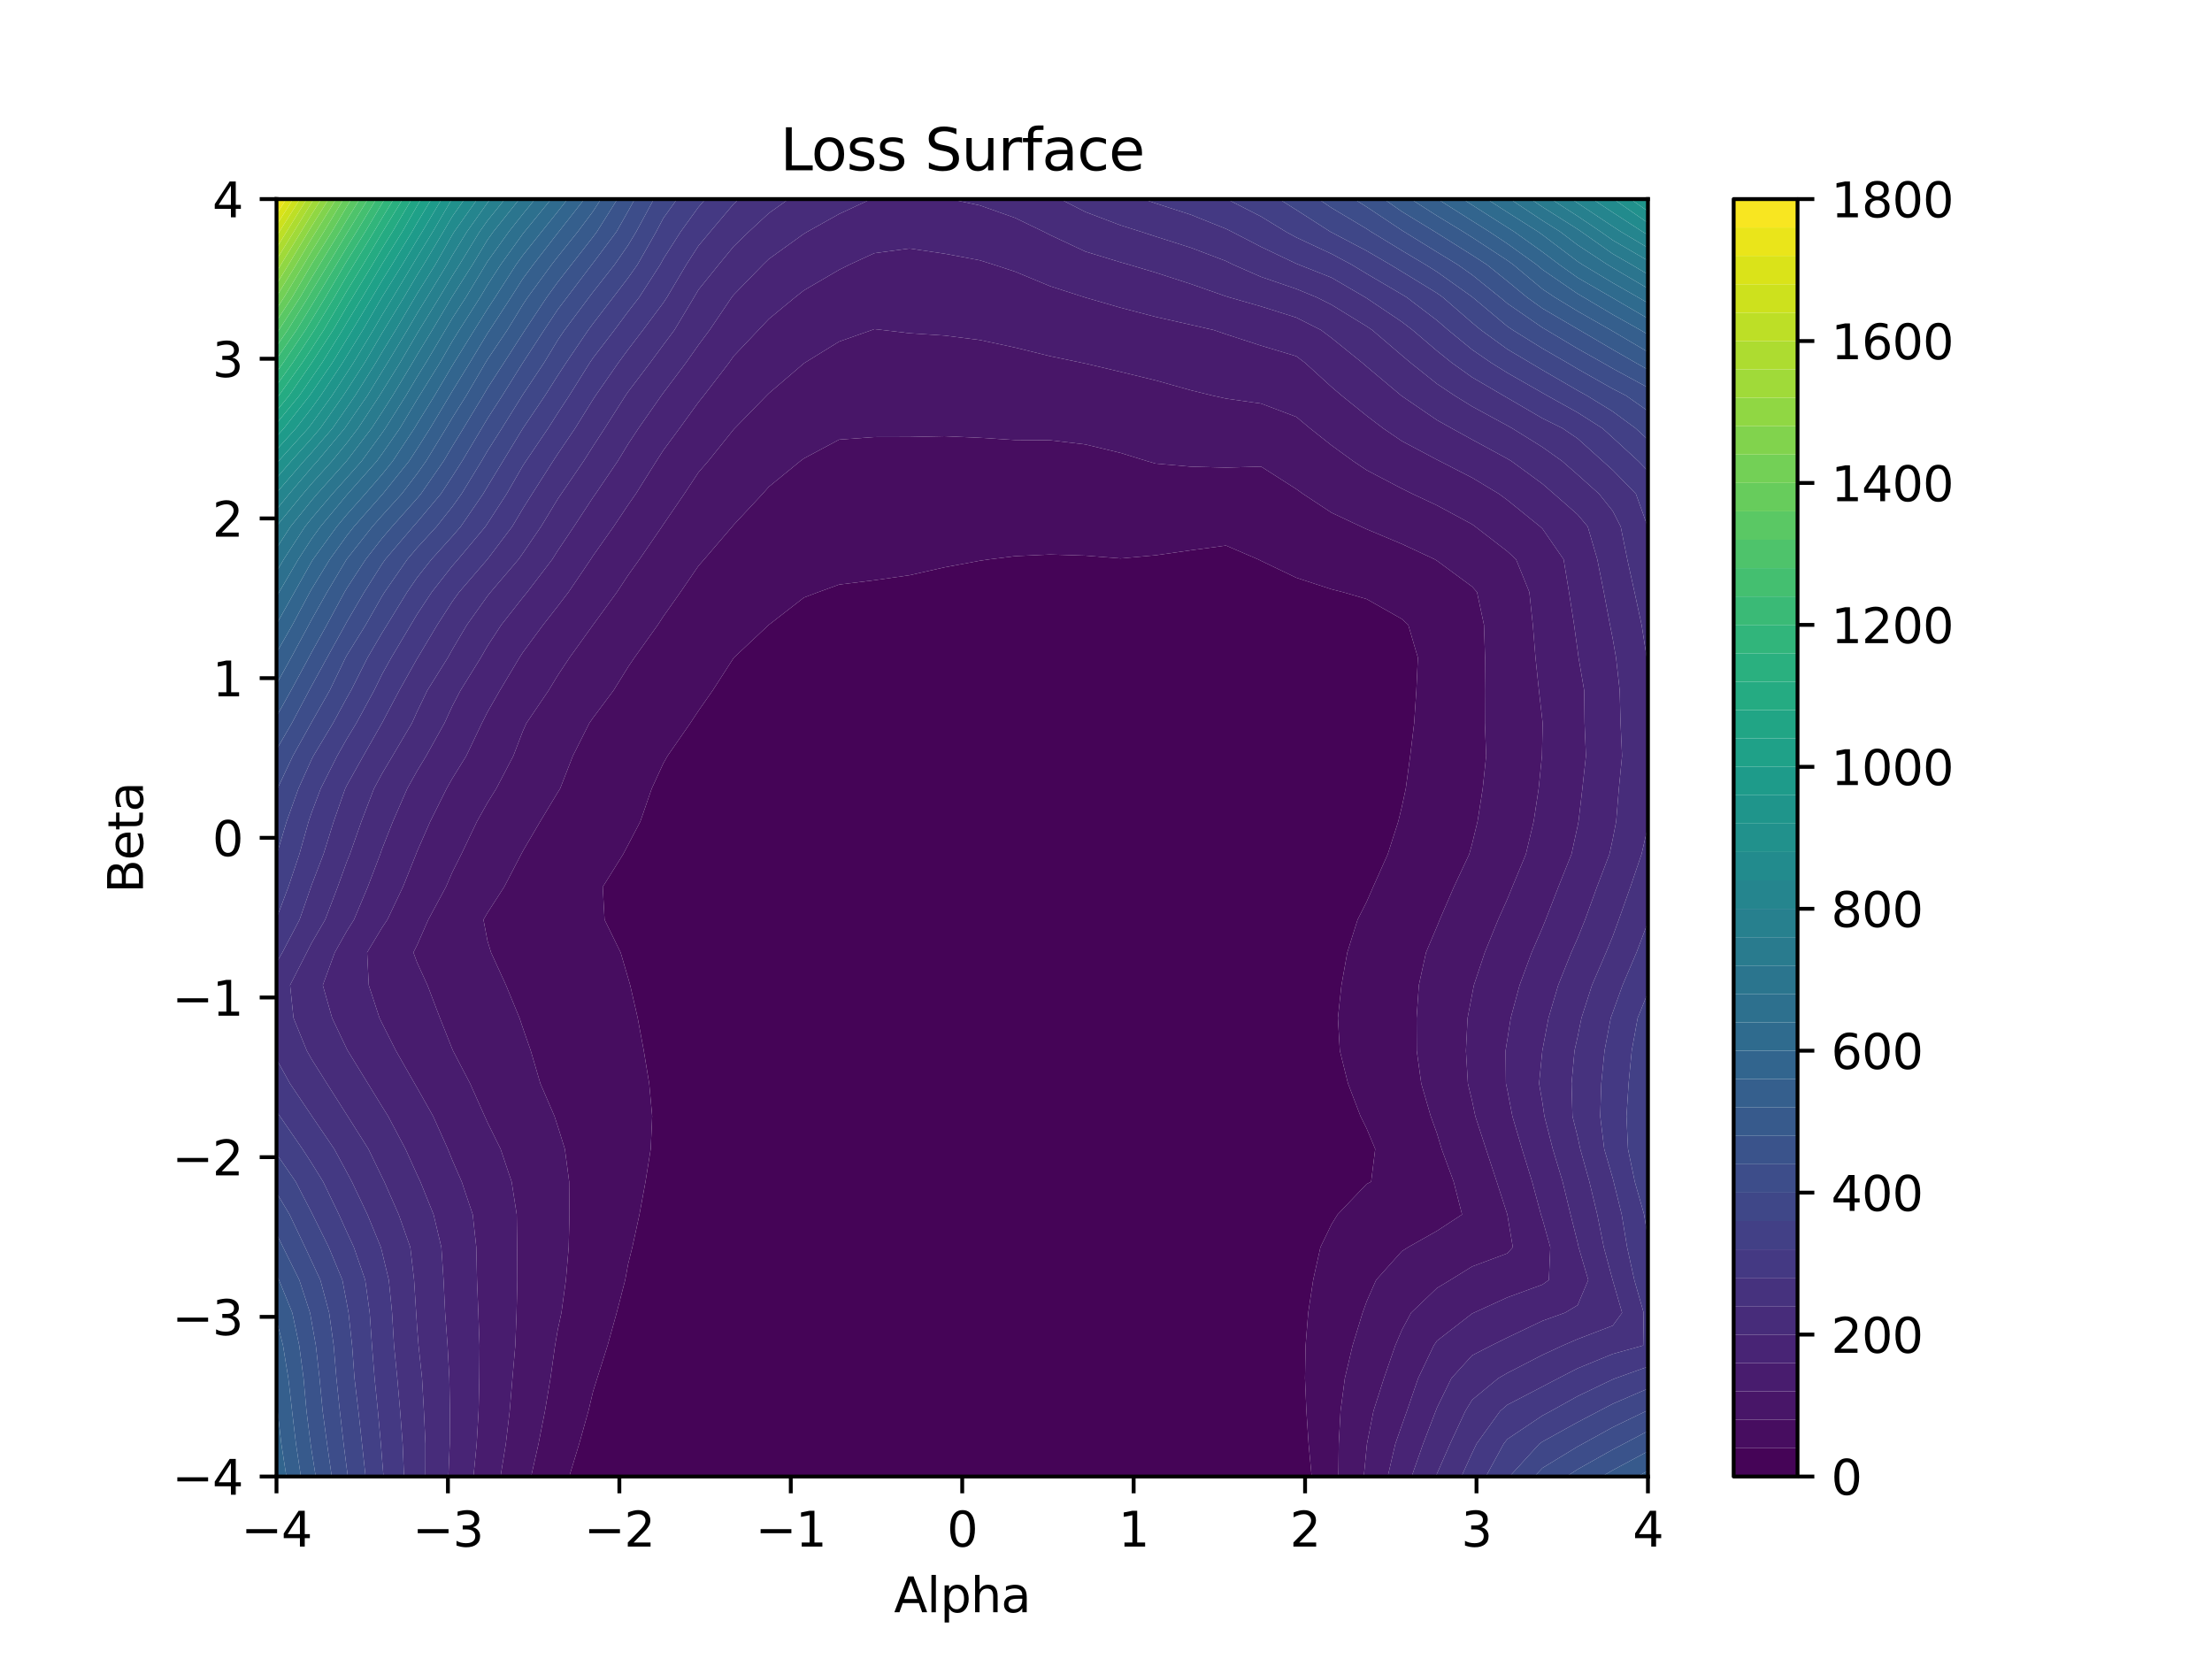 <?xml version="1.0" encoding="utf-8" standalone="no"?>
<!DOCTYPE svg PUBLIC "-//W3C//DTD SVG 1.1//EN"
  "http://www.w3.org/Graphics/SVG/1.1/DTD/svg11.dtd">
<svg xmlns:xlink="http://www.w3.org/1999/xlink" width="460.8pt" height="345.6pt" viewBox="0 0 460.8 345.6" xmlns="http://www.w3.org/2000/svg" version="1.1">
 <defs>
  <style type="text/css">*{stroke-linejoin: round; stroke-linecap: butt}</style>
 </defs>
 <g id="figure_1">
  <g id="patch_1">
   <path d="M 0 345.6 
L 460.8 345.6 
L 460.8 0 
L 0 0 
z
" style="fill: #ffffff"/>
  </g>
  <g id="axes_1">
   <g id="patch_2">
    <path d="M 57.6 307.584 
L 343.296 307.584 
L 343.296 41.472 
L 57.6 41.472 
z
" style="fill: #ffffff"/>
   </g>
   <g id="QuadContourSet_1">
    <path d="M 123.53 307.584 
L 130.855 307.584 
L 138.181 307.584 
L 145.506 307.584 
L 152.832 307.584 
L 160.158 307.584 
L 167.483 307.584 
L 174.809 307.584 
L 182.134 307.584 
L 189.46 307.584 
L 196.785 307.584 
L 204.111 307.584 
L 211.436 307.584 
L 218.762 307.584 
L 226.087 307.584 
L 233.413 307.584 
L 240.738 307.584 
L 248.064 307.584 
L 255.39 307.584 
L 262.715 307.584 
L 270.041 307.584 
L 273.241 307.584 
L 272.604 300.761 
L 272.148 293.937 
L 271.854 287.114 
L 271.977 280.29 
L 272.527 273.467 
L 273.557 266.644 
L 275.066 259.82 
L 277.366 255.062 
L 278.65 252.997 
L 284.692 246.648 
L 285.629 246.174 
L 286.482 239.35 
L 284.692 235.088 
L 283.418 232.527 
L 280.81 225.703 
L 279.113 218.88 
L 278.712 212.057 
L 279.448 205.233 
L 280.667 198.41 
L 282.809 191.586 
L 284.692 187.861 
L 286.047 184.763 
L 289.094 177.94 
L 291.287 171.116 
L 292.017 168.115 
L 292.844 164.293 
L 293.768 157.47 
L 294.595 150.646 
L 295.053 143.823 
L 295.366 136.999 
L 293.366 130.176 
L 292.017 128.942 
L 284.692 124.796 
L 279.747 123.353 
L 277.366 122.756 
L 270.041 120.354 
L 262.715 116.84 
L 262.107 116.529 
L 255.39 113.649 
L 248.064 114.63 
L 240.738 115.672 
L 233.413 116.33 
L 226.087 115.75 
L 218.762 115.515 
L 211.436 115.859 
L 206.049 116.529 
L 204.111 116.811 
L 196.785 118.18 
L 189.46 119.833 
L 182.134 120.874 
L 174.809 121.777 
L 170.464 123.353 
L 167.483 124.479 
L 160.158 130.172 
L 160.153 130.176 
L 152.883 136.999 
L 152.832 137.061 
L 148.474 143.823 
L 145.506 148.075 
L 143.801 150.646 
L 139.065 157.47 
L 138.181 159.03 
L 135.763 164.293 
L 133.401 171.116 
L 130.855 175.986 
L 129.824 177.94 
L 125.565 184.763 
L 125.941 191.586 
L 129.285 198.41 
L 130.855 203.76 
L 131.279 205.233 
L 132.843 212.057 
L 134.112 218.88 
L 135.24 225.703 
L 135.861 232.527 
L 135.558 239.35 
L 134.468 246.174 
L 133.211 252.997 
L 131.726 259.82 
L 130.855 263.302 
L 130.239 266.644 
L 128.47 273.467 
L 126.57 280.29 
L 124.41 287.114 
L 123.53 289.933 
L 122.581 293.937 
L 120.662 300.761 
L 118.585 307.584 
z
" clip-path="url(#p609b466a33)" style="fill: #450457"/>
    <path d="M 116.204 307.584 
L 118.585 307.584 
L 120.662 300.761 
L 122.581 293.937 
L 123.53 289.933 
L 124.41 287.114 
L 126.57 280.29 
L 128.47 273.467 
L 130.239 266.644 
L 130.855 263.302 
L 131.726 259.82 
L 133.211 252.997 
L 134.468 246.174 
L 135.558 239.35 
L 135.861 232.527 
L 135.24 225.703 
L 134.112 218.88 
L 132.843 212.057 
L 131.279 205.233 
L 130.855 203.76 
L 129.285 198.41 
L 125.941 191.586 
L 125.565 184.763 
L 129.824 177.94 
L 130.855 175.986 
L 133.401 171.116 
L 135.763 164.293 
L 138.181 159.03 
L 139.065 157.47 
L 143.801 150.646 
L 145.506 148.075 
L 148.474 143.823 
L 152.832 137.061 
L 152.883 136.999 
L 160.153 130.176 
L 160.158 130.172 
L 167.483 124.479 
L 170.464 123.353 
L 174.809 121.777 
L 182.134 120.874 
L 189.46 119.833 
L 196.785 118.18 
L 204.111 116.811 
L 206.049 116.529 
L 211.436 115.859 
L 218.762 115.515 
L 226.087 115.75 
L 233.413 116.33 
L 240.738 115.672 
L 248.064 114.63 
L 255.39 113.649 
L 262.107 116.529 
L 262.715 116.84 
L 270.041 120.354 
L 277.366 122.756 
L 279.747 123.353 
L 284.692 124.796 
L 292.017 128.942 
L 293.366 130.176 
L 295.366 136.999 
L 295.053 143.823 
L 294.595 150.646 
L 293.768 157.47 
L 292.844 164.293 
L 292.017 168.115 
L 291.287 171.116 
L 289.094 177.94 
L 286.047 184.763 
L 284.692 187.861 
L 282.809 191.586 
L 280.667 198.41 
L 279.448 205.233 
L 278.712 212.057 
L 279.113 218.88 
L 280.81 225.703 
L 283.418 232.527 
L 284.692 235.088 
L 286.482 239.35 
L 285.629 246.174 
L 284.692 246.648 
L 278.65 252.997 
L 277.366 255.062 
L 275.066 259.82 
L 273.557 266.644 
L 272.527 273.467 
L 271.977 280.29 
L 271.854 287.114 
L 272.148 293.937 
L 272.604 300.761 
L 273.241 307.584 
L 277.366 307.584 
L 278.82 307.584 
L 278.888 300.761 
L 279.259 293.937 
L 280.156 287.114 
L 281.77 280.29 
L 283.854 273.467 
L 284.692 271.12 
L 286.667 266.644 
L 292.017 260.659 
L 293.327 259.82 
L 299.343 256.419 
L 304.573 252.997 
L 302.82 246.174 
L 300.316 239.35 
L 299.343 236.105 
L 298.049 232.527 
L 296.071 225.703 
L 295.127 218.88 
L 295.098 212.057 
L 295.569 205.233 
L 297.065 198.41 
L 299.343 193.021 
L 299.923 191.586 
L 302.872 184.763 
L 306.069 177.94 
L 306.668 175.762 
L 307.799 171.116 
L 308.871 164.293 
L 309.594 157.47 
L 309.33 150.646 
L 309.311 143.823 
L 309.365 136.999 
L 309.141 130.176 
L 307.684 123.353 
L 306.668 122.208 
L 299.343 116.81 
L 298.892 116.529 
L 292.017 113.315 
L 284.692 110.238 
L 283.535 109.706 
L 277.366 106.793 
L 271.429 102.882 
L 270.041 101.883 
L 262.715 97.201 
L 255.39 97.407 
L 248.064 97.21 
L 240.738 96.575 
L 238.96 96.059 
L 233.413 94.346 
L 226.087 92.582 
L 218.762 91.716 
L 211.436 91.666 
L 204.111 91.196 
L 196.785 90.87 
L 189.46 91.03 
L 182.134 91.049 
L 174.809 91.584 
L 167.483 95.495 
L 166.722 96.059 
L 160.158 101.413 
L 158.862 102.882 
L 152.832 109.349 
L 152.538 109.706 
L 146.692 116.529 
L 145.506 117.879 
L 141.758 123.353 
L 138.181 128.421 
L 137.04 130.176 
L 132.16 136.999 
L 130.855 138.936 
L 127.818 143.823 
L 123.53 149.556 
L 122.771 150.646 
L 119.339 157.47 
L 116.679 164.293 
L 116.204 165.048 
L 112.541 171.116 
L 108.879 177.364 
L 108.583 177.94 
L 105.033 184.763 
L 101.553 190.152 
L 100.714 191.586 
L 101.553 195.98 
L 102.29 198.41 
L 105.413 205.233 
L 108.221 212.057 
L 108.879 214.014 
L 110.568 218.88 
L 112.568 225.703 
L 115.512 232.527 
L 116.204 234.646 
L 117.669 239.35 
L 118.57 246.174 
L 118.632 252.997 
L 118.466 259.82 
L 117.886 266.644 
L 116.96 273.467 
L 116.204 276.933 
L 115.629 280.29 
L 114.673 287.114 
L 113.527 293.937 
L 112.184 300.761 
L 110.647 307.584 
z
" clip-path="url(#p609b466a33)" style="fill: #470d60"/>
    <path d="M 108.879 307.584 
L 110.647 307.584 
L 112.184 300.761 
L 113.527 293.937 
L 114.673 287.114 
L 115.629 280.29 
L 116.204 276.933 
L 116.96 273.467 
L 117.886 266.644 
L 118.466 259.82 
L 118.632 252.997 
L 118.57 246.174 
L 117.669 239.35 
L 116.204 234.646 
L 115.512 232.527 
L 112.568 225.703 
L 110.568 218.88 
L 108.879 214.014 
L 108.221 212.057 
L 105.413 205.233 
L 102.29 198.41 
L 101.553 195.98 
L 100.714 191.586 
L 101.553 190.152 
L 105.033 184.763 
L 108.583 177.94 
L 108.879 177.364 
L 112.541 171.116 
L 116.204 165.048 
L 116.679 164.293 
L 119.339 157.47 
L 122.771 150.646 
L 123.53 149.556 
L 127.818 143.823 
L 130.855 138.936 
L 132.16 136.999 
L 137.04 130.176 
L 138.181 128.421 
L 141.758 123.353 
L 145.506 117.879 
L 146.692 116.529 
L 152.538 109.706 
L 152.832 109.349 
L 158.862 102.882 
L 160.158 101.413 
L 166.722 96.059 
L 167.483 95.495 
L 174.809 91.584 
L 182.134 91.049 
L 189.46 91.03 
L 196.785 90.87 
L 204.111 91.196 
L 211.436 91.666 
L 218.762 91.716 
L 226.087 92.582 
L 233.413 94.346 
L 238.96 96.059 
L 240.738 96.575 
L 248.064 97.21 
L 255.39 97.407 
L 262.715 97.201 
L 270.041 101.883 
L 271.429 102.882 
L 277.366 106.793 
L 283.535 109.706 
L 284.692 110.238 
L 292.017 113.315 
L 298.892 116.529 
L 299.343 116.81 
L 306.668 122.208 
L 307.684 123.353 
L 309.141 130.176 
L 309.365 136.999 
L 309.311 143.823 
L 309.33 150.646 
L 309.594 157.47 
L 308.871 164.293 
L 307.799 171.116 
L 306.668 175.762 
L 306.069 177.94 
L 302.872 184.763 
L 299.923 191.586 
L 299.343 193.021 
L 297.065 198.41 
L 295.569 205.233 
L 295.098 212.057 
L 295.127 218.88 
L 296.071 225.703 
L 298.049 232.527 
L 299.343 236.105 
L 300.316 239.35 
L 302.82 246.174 
L 304.573 252.997 
L 299.343 256.419 
L 293.327 259.82 
L 292.017 260.659 
L 286.667 266.644 
L 284.692 271.12 
L 283.854 273.467 
L 281.77 280.29 
L 280.156 287.114 
L 279.259 293.937 
L 278.888 300.761 
L 278.82 307.584 
L 284.101 307.584 
L 284.692 301.476 
L 284.769 300.761 
L 286.116 293.937 
L 288.299 287.114 
L 290.662 280.29 
L 292.017 277.104 
L 293.964 273.467 
L 299.343 268.323 
L 302.128 266.644 
L 306.668 263.833 
L 313.994 261.099 
L 315.144 259.82 
L 314 252.997 
L 313.994 252.974 
L 311.8 246.174 
L 309.556 239.35 
L 307.334 232.527 
L 306.668 229.343 
L 305.79 225.703 
L 305.379 218.88 
L 305.726 212.057 
L 306.668 207.141 
L 307.034 205.233 
L 309.308 198.41 
L 312.085 191.586 
L 313.994 187.32 
L 315.041 184.763 
L 317.866 177.94 
L 319.493 171.116 
L 320.528 164.293 
L 321.214 157.47 
L 321.319 152.716 
L 321.358 150.646 
L 321.319 150.239 
L 320.587 143.823 
L 319.868 136.999 
L 319.317 130.176 
L 318.591 123.353 
L 315.824 116.529 
L 313.994 114.85 
L 307.33 109.706 
L 306.668 109.222 
L 299.343 105.274 
L 294.242 102.882 
L 292.017 101.777 
L 284.692 97.939 
L 281.891 96.059 
L 277.366 92.765 
L 272.913 89.236 
L 270.041 86.841 
L 262.715 84.072 
L 255.39 83.03 
L 252.599 82.412 
L 248.064 81.297 
L 240.738 79.241 
L 233.413 77.458 
L 226.087 75.726 
L 225.431 75.589 
L 218.762 74.2 
L 211.436 72.397 
L 204.111 70.83 
L 196.785 69.902 
L 189.46 69.416 
L 184.003 68.766 
L 182.134 68.558 
L 181.597 68.766 
L 174.809 71.159 
L 167.619 75.589 
L 167.483 75.68 
L 160.158 81.95 
L 159.699 82.412 
L 153.048 89.236 
L 152.832 89.464 
L 147.54 96.059 
L 145.506 98.402 
L 142.547 102.882 
L 138.181 109.265 
L 137.894 109.706 
L 133.207 116.529 
L 130.855 119.814 
L 128.524 123.353 
L 123.553 130.176 
L 123.53 130.208 
L 118.645 136.999 
L 116.204 140.674 
L 114.296 143.823 
L 109.666 150.646 
L 108.879 152.403 
L 106.94 157.47 
L 103.376 164.293 
L 101.553 167.223 
L 99.365 171.116 
L 96.111 177.94 
L 94.228 181.687 
L 92.897 184.763 
L 89.221 191.586 
L 86.902 196.869 
L 86.12 198.41 
L 86.902 200.549 
L 89.051 205.233 
L 91.65 212.057 
L 94.228 218.552 
L 94.367 218.88 
L 97.925 225.703 
L 100.972 232.527 
L 101.553 233.817 
L 104.281 239.35 
L 106.583 246.174 
L 107.645 252.997 
L 107.731 259.82 
L 107.767 266.644 
L 107.611 273.467 
L 107.348 280.29 
L 106.749 287.114 
L 106.18 293.937 
L 105.372 300.761 
L 104.275 307.584 
z
" clip-path="url(#p609b466a33)" style="fill: #481668"/>
    <path d="M 101.553 307.584 
L 104.275 307.584 
L 105.372 300.761 
L 106.18 293.937 
L 106.749 287.114 
L 107.348 280.29 
L 107.611 273.467 
L 107.767 266.644 
L 107.731 259.82 
L 107.645 252.997 
L 106.583 246.174 
L 104.281 239.35 
L 101.553 233.817 
L 100.972 232.527 
L 97.925 225.703 
L 94.367 218.88 
L 94.228 218.552 
L 91.65 212.057 
L 89.051 205.233 
L 86.902 200.549 
L 86.12 198.41 
L 86.902 196.869 
L 89.221 191.586 
L 92.897 184.763 
L 94.228 181.687 
L 96.111 177.94 
L 99.365 171.116 
L 101.553 167.223 
L 103.376 164.293 
L 106.94 157.47 
L 108.879 152.403 
L 109.666 150.646 
L 114.296 143.823 
L 116.204 140.674 
L 118.645 136.999 
L 123.53 130.208 
L 123.553 130.176 
L 128.524 123.353 
L 130.855 119.814 
L 133.207 116.529 
L 137.894 109.706 
L 138.181 109.265 
L 142.547 102.882 
L 145.506 98.402 
L 147.54 96.059 
L 152.832 89.464 
L 153.048 89.236 
L 159.699 82.412 
L 160.158 81.95 
L 167.483 75.68 
L 167.619 75.589 
L 174.809 71.159 
L 181.597 68.766 
L 182.134 68.558 
L 184.003 68.766 
L 189.46 69.416 
L 196.785 69.902 
L 204.111 70.83 
L 211.436 72.397 
L 218.762 74.2 
L 225.431 75.589 
L 226.087 75.726 
L 233.413 77.458 
L 240.738 79.241 
L 248.064 81.297 
L 252.599 82.412 
L 255.39 83.03 
L 262.715 84.072 
L 270.041 86.841 
L 272.913 89.236 
L 277.366 92.765 
L 281.891 96.059 
L 284.692 97.939 
L 292.017 101.777 
L 294.242 102.882 
L 299.343 105.274 
L 306.668 109.222 
L 307.33 109.706 
L 313.994 114.85 
L 315.824 116.529 
L 318.591 123.353 
L 319.317 130.176 
L 319.868 136.999 
L 320.587 143.823 
L 321.319 150.239 
L 321.358 150.646 
L 321.319 152.716 
L 321.214 157.47 
L 320.528 164.293 
L 319.493 171.116 
L 317.866 177.94 
L 315.041 184.763 
L 313.994 187.32 
L 312.085 191.586 
L 309.308 198.41 
L 307.034 205.233 
L 306.668 207.141 
L 305.726 212.057 
L 305.379 218.88 
L 305.79 225.703 
L 306.668 229.343 
L 307.334 232.527 
L 309.556 239.35 
L 311.8 246.174 
L 313.994 252.974 
L 314 252.997 
L 315.144 259.82 
L 313.994 261.099 
L 306.668 263.833 
L 302.128 266.644 
L 299.343 268.323 
L 293.964 273.467 
L 292.017 277.104 
L 290.662 280.29 
L 288.299 287.114 
L 286.116 293.937 
L 284.769 300.761 
L 284.692 301.476 
L 284.101 307.584 
L 284.692 307.584 
L 289.088 307.584 
L 290.675 300.761 
L 292.017 296.938 
L 293.087 293.937 
L 295.43 287.114 
L 298.68 280.29 
L 299.343 279.316 
L 306.668 273.632 
L 307.028 273.467 
L 313.994 270.279 
L 321.319 267.602 
L 322.653 266.644 
L 322.951 259.82 
L 321.319 253.969 
L 321 252.997 
L 319.17 246.174 
L 317.066 239.35 
L 315.054 232.527 
L 313.994 226.987 
L 313.71 225.703 
L 313.638 218.88 
L 313.994 216.62 
L 314.713 212.057 
L 316.555 205.233 
L 319.074 198.41 
L 321.319 193.239 
L 321.989 191.586 
L 324.638 184.763 
L 327.365 177.94 
L 328.645 172.087 
L 328.833 171.116 
L 329.635 164.293 
L 330.381 157.47 
L 330.097 150.646 
L 330.012 143.823 
L 328.842 136.999 
L 328.645 135.491 
L 327.913 130.176 
L 326.851 123.353 
L 325.727 116.529 
L 321.319 110.144 
L 320.842 109.706 
L 313.994 104.159 
L 312.266 102.882 
L 306.668 99.519 
L 299.918 96.059 
L 299.343 95.763 
L 292.017 91.878 
L 288.15 89.236 
L 284.692 86.604 
L 279.501 82.412 
L 277.366 80.593 
L 271.863 75.589 
L 270.041 74.211 
L 262.715 72.01 
L 255.39 69.627 
L 252.882 68.766 
L 248.064 67.663 
L 240.738 66.012 
L 233.413 64.097 
L 226.087 61.978 
L 225.979 61.942 
L 218.762 59.622 
L 211.436 56.58 
L 206.952 55.119 
L 204.111 54.226 
L 196.785 52.848 
L 189.46 51.77 
L 182.134 52.747 
L 176.986 55.119 
L 174.809 56.204 
L 167.483 60.483 
L 165.628 61.942 
L 160.158 66.456 
L 157.982 68.766 
L 152.832 74.197 
L 151.863 75.589 
L 146.612 82.412 
L 145.506 83.784 
L 141.558 89.236 
L 138.181 93.81 
L 136.736 96.059 
L 132.453 102.882 
L 130.855 105.173 
L 127.827 109.706 
L 123.53 115.794 
L 123.059 116.529 
L 118.434 123.353 
L 116.204 126.266 
L 113.146 130.176 
L 108.879 135.961 
L 108.217 136.999 
L 104.137 143.823 
L 101.553 148.334 
L 100.386 150.646 
L 97.134 157.47 
L 94.228 162.169 
L 93.03 164.293 
L 89.634 171.116 
L 86.902 177.339 
L 86.676 177.94 
L 83.942 184.763 
L 80.699 191.586 
L 79.577 193.256 
L 76.479 198.41 
L 76.824 205.233 
L 79.055 212.057 
L 79.577 213.122 
L 82.476 218.88 
L 86.37 225.703 
L 86.902 226.617 
L 90.235 232.527 
L 93.294 239.35 
L 94.228 241.679 
L 96.185 246.174 
L 98.479 252.997 
L 99.22 259.82 
L 99.371 266.644 
L 99.649 273.467 
L 99.906 280.29 
L 99.85 287.114 
L 99.699 293.937 
L 99.301 300.761 
L 98.63 307.584 
z
" clip-path="url(#p609b466a33)" style="fill: #481c6e"/>
    <path d="M 94.228 307.584 
L 98.63 307.584 
L 99.301 300.761 
L 99.699 293.937 
L 99.85 287.114 
L 99.906 280.29 
L 99.649 273.467 
L 99.371 266.644 
L 99.22 259.82 
L 98.479 252.997 
L 96.185 246.174 
L 94.228 241.679 
L 93.294 239.35 
L 90.235 232.527 
L 86.902 226.617 
L 86.37 225.703 
L 82.476 218.88 
L 79.577 213.122 
L 79.055 212.057 
L 76.824 205.233 
L 76.479 198.41 
L 79.577 193.256 
L 80.699 191.586 
L 83.942 184.763 
L 86.676 177.94 
L 86.902 177.339 
L 89.634 171.116 
L 93.03 164.293 
L 94.228 162.169 
L 97.134 157.47 
L 100.386 150.646 
L 101.553 148.334 
L 104.137 143.823 
L 108.217 136.999 
L 108.879 135.961 
L 113.146 130.176 
L 116.204 126.266 
L 118.434 123.353 
L 123.059 116.529 
L 123.53 115.794 
L 127.827 109.706 
L 130.855 105.173 
L 132.453 102.882 
L 136.736 96.059 
L 138.181 93.81 
L 141.558 89.236 
L 145.506 83.784 
L 146.612 82.412 
L 151.863 75.589 
L 152.832 74.197 
L 157.982 68.766 
L 160.158 66.456 
L 165.628 61.942 
L 167.483 60.483 
L 174.809 56.204 
L 176.986 55.119 
L 182.134 52.747 
L 189.46 51.77 
L 196.785 52.848 
L 204.111 54.226 
L 206.952 55.119 
L 211.436 56.58 
L 218.762 59.622 
L 225.979 61.942 
L 226.087 61.978 
L 233.413 64.097 
L 240.738 66.012 
L 248.064 67.663 
L 252.882 68.766 
L 255.39 69.627 
L 262.715 72.01 
L 270.041 74.211 
L 271.863 75.589 
L 277.366 80.593 
L 279.501 82.412 
L 284.692 86.604 
L 288.15 89.236 
L 292.017 91.878 
L 299.343 95.763 
L 299.918 96.059 
L 306.668 99.519 
L 312.266 102.882 
L 313.994 104.159 
L 320.842 109.706 
L 321.319 110.144 
L 325.727 116.529 
L 326.851 123.353 
L 327.913 130.176 
L 328.645 135.491 
L 328.842 136.999 
L 330.012 143.823 
L 330.097 150.646 
L 330.381 157.47 
L 329.635 164.293 
L 328.833 171.116 
L 328.645 172.087 
L 327.365 177.94 
L 324.638 184.763 
L 321.989 191.586 
L 321.319 193.239 
L 319.074 198.41 
L 316.555 205.233 
L 314.713 212.057 
L 313.994 216.62 
L 313.638 218.88 
L 313.71 225.703 
L 313.994 226.987 
L 315.054 232.527 
L 317.066 239.35 
L 319.17 246.174 
L 321 252.997 
L 321.319 253.969 
L 322.951 259.82 
L 322.653 266.644 
L 321.319 267.602 
L 313.994 270.279 
L 307.028 273.467 
L 306.668 273.632 
L 299.343 279.316 
L 298.68 280.29 
L 295.43 287.114 
L 293.087 293.937 
L 292.017 296.938 
L 290.675 300.761 
L 289.088 307.584 
L 292.017 307.584 
L 294.072 307.584 
L 296.464 300.761 
L 299.085 293.937 
L 299.343 293.26 
L 302.352 287.114 
L 306.668 282.356 
L 310.674 280.29 
L 313.994 278.651 
L 321.319 275.154 
L 326.008 273.467 
L 328.645 271.893 
L 330.862 266.644 
L 328.854 259.82 
L 328.645 258.848 
L 327.173 252.997 
L 325.521 246.174 
L 323.469 239.35 
L 321.727 232.527 
L 321.319 229.753 
L 320.619 225.703 
L 321.294 218.88 
L 321.319 218.756 
L 322.582 212.057 
L 324.598 205.233 
L 327.326 198.41 
L 328.645 195.45 
L 330.202 191.586 
L 332.675 184.763 
L 335.277 177.94 
L 335.97 174.76 
L 336.677 171.116 
L 337.231 164.293 
L 337.908 157.47 
L 337.594 150.646 
L 337.409 143.823 
L 336.646 136.999 
L 335.97 133.092 
L 335.389 130.176 
L 334.102 123.353 
L 332.747 116.529 
L 330.754 109.706 
L 328.645 107.193 
L 323.729 102.882 
L 321.319 100.793 
L 314.854 96.059 
L 313.994 95.551 
L 306.668 91.574 
L 302.423 89.236 
L 299.343 87.51 
L 292.017 82.499 
L 291.906 82.412 
L 284.692 76.362 
L 283.793 75.589 
L 277.366 70.394 
L 275.204 68.766 
L 270.041 66.157 
L 262.715 63.841 
L 256.072 61.942 
L 255.39 61.73 
L 248.064 59.164 
L 240.738 56.785 
L 235.134 55.119 
L 233.413 54.631 
L 226.087 52.397 
L 218.762 48.956 
L 217.463 48.295 
L 211.436 45.381 
L 204.111 42.785 
L 197.863 41.472 
L 196.785 41.472 
L 189.46 41.472 
L 182.134 41.472 
L 181.477 41.472 
L 174.809 44.575 
L 168.157 48.295 
L 167.483 48.69 
L 160.158 53.964 
L 158.97 55.119 
L 152.832 61.429 
L 152.427 61.942 
L 147.818 68.766 
L 145.506 71.872 
L 142.889 75.589 
L 138.181 81.848 
L 137.771 82.412 
L 133.005 89.236 
L 130.855 92.494 
L 128.69 96.059 
L 124.062 102.882 
L 123.53 103.637 
L 119.551 109.706 
L 116.204 114.689 
L 115.046 116.529 
L 109.833 123.353 
L 108.879 124.515 
L 104.432 130.176 
L 101.553 134.572 
L 100.165 136.999 
L 95.935 143.823 
L 94.228 147.083 
L 92.585 150.646 
L 88.785 157.47 
L 86.902 160.579 
L 84.829 164.293 
L 81.854 171.116 
L 79.577 176.875 
L 79.213 177.94 
L 76.612 184.763 
L 73.742 191.586 
L 72.251 193.945 
L 69.742 198.41 
L 67.249 205.233 
L 69.186 212.057 
L 72.251 218.52 
L 72.444 218.88 
L 76.641 225.703 
L 79.577 230.482 
L 80.857 232.527 
L 84.468 239.35 
L 86.902 244.737 
L 87.573 246.174 
L 90.319 252.997 
L 91.944 259.82 
L 92.398 266.644 
L 92.73 273.467 
L 93.237 280.29 
L 93.611 287.114 
L 93.732 293.937 
L 93.692 300.761 
L 93.408 307.584 
z
" clip-path="url(#p609b466a33)" style="fill: #482475"/>
    <path d="M 93.692 300.761 
L 93.732 293.937 
L 93.611 287.114 
L 93.237 280.29 
L 92.73 273.467 
L 92.398 266.644 
L 91.944 259.82 
L 90.319 252.997 
L 87.573 246.174 
L 86.902 244.737 
L 84.468 239.35 
L 80.857 232.527 
L 79.577 230.482 
L 76.641 225.703 
L 72.444 218.88 
L 72.251 218.52 
L 69.186 212.057 
L 67.249 205.233 
L 69.742 198.41 
L 72.251 193.945 
L 73.742 191.586 
L 76.612 184.763 
L 79.213 177.94 
L 79.577 176.875 
L 81.854 171.116 
L 84.829 164.293 
L 86.902 160.579 
L 88.785 157.47 
L 92.585 150.646 
L 94.228 147.083 
L 95.935 143.823 
L 100.165 136.999 
L 101.553 134.572 
L 104.432 130.176 
L 108.879 124.515 
L 109.833 123.353 
L 115.046 116.529 
L 116.204 114.689 
L 119.551 109.706 
L 123.53 103.637 
L 124.062 102.882 
L 128.69 96.059 
L 130.855 92.494 
L 133.005 89.236 
L 137.771 82.412 
L 138.181 81.848 
L 142.889 75.589 
L 145.506 71.872 
L 147.818 68.766 
L 152.427 61.942 
L 152.832 61.429 
L 158.97 55.119 
L 160.158 53.964 
L 167.483 48.69 
L 168.157 48.295 
L 174.809 44.575 
L 181.477 41.472 
L 174.809 41.472 
L 167.483 41.472 
L 164.296 41.472 
L 160.158 44.421 
L 155.97 48.295 
L 152.832 51.34 
L 149.733 55.119 
L 145.506 60.357 
L 144.575 61.942 
L 140.485 68.766 
L 138.181 71.852 
L 135.422 75.589 
L 130.855 81.611 
L 130.304 82.412 
L 125.966 89.236 
L 123.53 92.984 
L 121.581 96.059 
L 116.92 102.882 
L 116.204 103.928 
L 112.703 109.706 
L 108.879 115.309 
L 108.015 116.529 
L 102.203 123.353 
L 101.553 124.164 
L 97.267 130.176 
L 94.228 135.316 
L 93.296 136.999 
L 89.023 143.823 
L 86.902 148.229 
L 85.81 150.646 
L 81.78 157.47 
L 79.577 161.169 
L 77.903 164.293 
L 75.29 171.116 
L 72.889 177.94 
L 72.251 179.496 
L 70.342 184.763 
L 67.741 191.586 
L 64.926 196.42 
L 63.907 198.41 
L 60.428 205.233 
L 61.146 212.057 
L 63.919 218.88 
L 64.926 220.663 
L 68.097 225.703 
L 72.251 232.243 
L 72.435 232.527 
L 76.743 239.35 
L 79.577 245.203 
L 80.057 246.174 
L 83.053 252.997 
L 85.472 259.82 
L 86.263 266.644 
L 86.692 273.467 
L 86.902 276.663 
L 87.19 280.29 
L 87.92 287.114 
L 88.309 293.937 
L 88.627 300.761 
L 88.62 307.584 
L 93.408 307.584 
z
M 299.343 306.995 
L 302.086 300.761 
L 305.263 293.937 
L 306.668 291.616 
L 312.125 287.114 
L 313.994 286.029 
L 321.319 282.256 
L 325.558 280.29 
L 328.645 278.955 
L 335.97 276.149 
L 337.914 273.467 
L 335.97 266.749 
L 335.936 266.644 
L 334.098 259.82 
L 332.734 252.997 
L 331.097 246.174 
L 329.194 239.35 
L 328.645 236.797 
L 327.571 232.527 
L 327.382 225.703 
L 328.001 218.88 
L 328.645 215.998 
L 329.447 212.057 
L 331.636 205.233 
L 334.574 198.41 
L 335.97 195.025 
L 337.223 191.586 
L 339.641 184.763 
L 341.96 177.94 
L 343.296 172.166 
L 343.296 171.116 
L 343.296 164.293 
L 343.296 157.47 
L 343.296 150.646 
L 343.296 143.823 
L 343.296 138.813 
L 343.053 136.999 
L 341.976 130.176 
L 340.502 123.353 
L 338.997 116.529 
L 337.623 109.706 
L 335.97 106.471 
L 333.113 102.882 
L 328.645 98.879 
L 325.417 96.059 
L 321.319 93.142 
L 315.034 89.236 
L 313.994 88.652 
L 306.668 84.669 
L 303.019 82.412 
L 299.343 79.961 
L 293.874 75.589 
L 292.017 74.026 
L 285.866 68.766 
L 284.692 67.976 
L 277.366 63.479 
L 274.299 61.942 
L 270.041 60.188 
L 262.715 57.681 
L 256.862 55.119 
L 255.39 54.381 
L 248.064 51.603 
L 240.738 49.271 
L 237.752 48.295 
L 233.413 46.926 
L 226.087 44.143 
L 220.862 41.472 
L 218.762 41.472 
L 211.436 41.472 
L 204.111 41.472 
L 197.863 41.472 
L 204.111 42.785 
L 211.436 45.381 
L 217.463 48.295 
L 218.762 48.956 
L 226.087 52.397 
L 233.413 54.631 
L 235.134 55.119 
L 240.738 56.785 
L 248.064 59.164 
L 255.39 61.73 
L 256.072 61.942 
L 262.715 63.841 
L 270.041 66.157 
L 275.204 68.766 
L 277.366 70.394 
L 283.793 75.589 
L 284.692 76.362 
L 291.906 82.412 
L 292.017 82.499 
L 299.343 87.51 
L 302.423 89.236 
L 306.668 91.574 
L 313.994 95.551 
L 314.854 96.059 
L 321.319 100.793 
L 323.729 102.882 
L 328.645 107.193 
L 330.754 109.706 
L 332.747 116.529 
L 334.102 123.353 
L 335.389 130.176 
L 335.97 133.092 
L 336.646 136.999 
L 337.409 143.823 
L 337.594 150.646 
L 337.908 157.47 
L 337.231 164.293 
L 336.677 171.116 
L 335.97 174.76 
L 335.277 177.94 
L 332.675 184.763 
L 330.202 191.586 
L 328.645 195.45 
L 327.326 198.41 
L 324.598 205.233 
L 322.582 212.057 
L 321.319 218.756 
L 321.294 218.88 
L 320.619 225.703 
L 321.319 229.753 
L 321.727 232.527 
L 323.469 239.35 
L 325.521 246.174 
L 327.173 252.997 
L 328.645 258.848 
L 328.854 259.82 
L 330.862 266.644 
L 328.645 271.893 
L 326.008 273.467 
L 321.319 275.154 
L 313.994 278.651 
L 310.674 280.29 
L 306.668 282.356 
L 302.352 287.114 
L 299.343 293.26 
L 299.085 293.937 
L 296.464 300.761 
L 294.072 307.584 
L 299.105 307.584 
z
" clip-path="url(#p609b466a33)" style="fill: #472c7a"/>
    <path d="M 86.902 307.584 
L 88.62 307.584 
L 88.627 300.761 
L 88.309 293.937 
L 87.92 287.114 
L 87.19 280.29 
L 86.902 276.663 
L 86.692 273.467 
L 86.263 266.644 
L 85.472 259.82 
L 83.053 252.997 
L 80.057 246.174 
L 79.577 245.203 
L 76.743 239.35 
L 72.435 232.527 
L 72.251 232.243 
L 68.097 225.703 
L 64.926 220.663 
L 63.919 218.88 
L 61.146 212.057 
L 60.428 205.233 
L 63.907 198.41 
L 64.926 196.42 
L 67.741 191.586 
L 70.342 184.763 
L 72.251 179.496 
L 72.889 177.94 
L 75.29 171.116 
L 77.903 164.293 
L 79.577 161.169 
L 81.78 157.47 
L 85.81 150.646 
L 86.902 148.229 
L 89.023 143.823 
L 93.296 136.999 
L 94.228 135.316 
L 97.267 130.176 
L 101.553 124.164 
L 102.203 123.353 
L 108.015 116.529 
L 108.879 115.309 
L 112.703 109.706 
L 116.204 103.928 
L 116.92 102.882 
L 121.581 96.059 
L 123.53 92.984 
L 125.966 89.236 
L 130.304 82.412 
L 130.855 81.611 
L 135.422 75.589 
L 138.181 71.852 
L 140.485 68.766 
L 144.575 61.942 
L 145.506 60.357 
L 149.733 55.119 
L 152.832 51.34 
L 155.97 48.295 
L 160.158 44.421 
L 164.296 41.472 
L 160.158 41.472 
L 153.933 41.472 
L 152.832 42.491 
L 147.94 48.295 
L 145.506 51.201 
L 142.985 55.119 
L 138.935 61.942 
L 138.181 63.079 
L 133.938 68.766 
L 130.855 72.799 
L 128.802 75.589 
L 124.069 82.412 
L 123.53 83.229 
L 119.8 89.236 
L 116.204 94.543 
L 115.213 96.059 
L 110.857 102.882 
L 108.879 106.027 
L 106.694 109.706 
L 101.553 116.496 
L 101.526 116.529 
L 95.644 123.353 
L 94.228 125.304 
L 91.095 130.176 
L 87.024 136.999 
L 86.902 137.188 
L 83.184 143.823 
L 79.577 150.626 
L 79.566 150.646 
L 75.688 157.47 
L 72.251 163.608 
L 71.912 164.293 
L 69.524 171.116 
L 67.391 177.94 
L 64.926 184.339 
L 64.783 184.763 
L 62.405 191.586 
L 58.824 198.41 
L 57.6 200.533 
L 57.6 205.233 
L 57.6 212.057 
L 57.6 218.88 
L 57.6 220.65 
L 60.404 225.703 
L 64.926 232.433 
L 64.989 232.527 
L 69.629 239.35 
L 72.251 244.198 
L 73.3 246.174 
L 76.54 252.997 
L 79.339 259.82 
L 79.577 260.746 
L 80.996 266.644 
L 81.676 273.467 
L 82.086 280.29 
L 82.76 287.114 
L 83.356 293.937 
L 83.882 300.761 
L 84.163 307.584 
z
M 299.343 307.584 
L 304.432 307.584 
L 306.668 302.692 
L 307.602 300.761 
L 312.513 293.937 
L 313.994 292.659 
L 321.319 288.852 
L 324.636 287.114 
L 328.645 285.054 
L 335.97 282.049 
L 342.305 280.29 
L 342.401 273.467 
L 340.46 266.644 
L 338.953 259.82 
L 337.829 252.997 
L 336.148 246.174 
L 335.97 245.482 
L 334.189 239.35 
L 333.354 232.527 
L 333.576 225.703 
L 334.254 218.88 
L 335.546 212.057 
L 335.97 210.904 
L 338.008 205.233 
L 340.92 198.41 
L 343.296 192.106 
L 343.296 191.586 
L 343.296 184.763 
L 343.296 177.94 
L 343.296 172.166 
L 341.96 177.94 
L 339.641 184.763 
L 337.223 191.586 
L 335.97 195.025 
L 334.574 198.41 
L 331.636 205.233 
L 329.447 212.057 
L 328.645 215.998 
L 328.001 218.88 
L 327.382 225.703 
L 327.571 232.527 
L 328.645 236.797 
L 329.194 239.35 
L 331.097 246.174 
L 332.734 252.997 
L 334.098 259.82 
L 335.936 266.644 
L 335.97 266.749 
L 337.914 273.467 
L 335.97 276.149 
L 328.645 278.955 
L 325.558 280.29 
L 321.319 282.256 
L 313.994 286.029 
L 312.125 287.114 
L 306.668 291.616 
L 305.263 293.937 
L 302.086 300.761 
L 299.343 306.995 
L 299.105 307.584 
z
M 343.296 138.813 
L 343.296 136.999 
L 343.296 130.176 
L 343.296 123.353 
L 343.296 116.529 
L 343.296 109.938 
L 343.239 109.706 
L 340.787 102.882 
L 335.97 97.943 
L 333.874 96.059 
L 328.645 91.354 
L 325.526 89.236 
L 321.319 87.146 
L 313.994 82.875 
L 313.198 82.412 
L 306.668 78.598 
L 302.456 75.589 
L 299.343 73.087 
L 294.278 68.766 
L 292.017 67.035 
L 284.692 62.11 
L 284.425 61.942 
L 277.366 57.829 
L 270.522 55.119 
L 270.041 54.926 
L 262.715 51.432 
L 256.656 48.295 
L 255.39 47.662 
L 248.064 44.728 
L 240.738 42.359 
L 238.105 41.472 
L 233.413 41.472 
L 226.087 41.472 
L 220.862 41.472 
L 226.087 44.143 
L 233.413 46.926 
L 237.752 48.295 
L 240.738 49.271 
L 248.064 51.603 
L 255.39 54.381 
L 256.862 55.119 
L 262.715 57.681 
L 270.041 60.188 
L 274.299 61.942 
L 277.366 63.479 
L 284.692 67.976 
L 285.866 68.766 
L 292.017 74.026 
L 293.874 75.589 
L 299.343 79.961 
L 303.019 82.412 
L 306.668 84.669 
L 313.994 88.652 
L 315.034 89.236 
L 321.319 93.142 
L 325.417 96.059 
L 328.645 98.879 
L 333.113 102.882 
L 335.97 106.471 
L 337.623 109.706 
L 338.997 116.529 
L 340.502 123.353 
L 341.976 130.176 
L 343.053 136.999 
z
" clip-path="url(#p609b466a33)" style="fill: #46327e"/>
    <path d="M 79.577 303.827 
L 79.891 307.584 
L 84.163 307.584 
L 83.882 300.761 
L 83.356 293.937 
L 82.76 287.114 
L 82.086 280.29 
L 81.676 273.467 
L 80.996 266.644 
L 79.577 260.746 
L 79.339 259.82 
L 76.54 252.997 
L 73.3 246.174 
L 72.251 244.198 
L 69.629 239.35 
L 64.989 232.527 
L 64.926 232.433 
L 60.404 225.703 
L 57.6 220.65 
L 57.6 225.703 
L 57.6 231.544 
L 58.3 232.527 
L 63.005 239.35 
L 64.926 242.303 
L 67.314 246.174 
L 70.605 252.997 
L 72.251 256.648 
L 73.716 259.82 
L 76.076 266.644 
L 77.013 273.467 
L 77.49 280.29 
L 78.033 287.114 
L 78.72 293.937 
L 79.341 300.761 
z
M 306.668 307.584 
L 309.526 307.584 
L 313.254 300.761 
L 313.994 299.806 
L 321.319 294.888 
L 323.102 293.937 
L 328.645 290.852 
L 335.97 287.344 
L 336.555 287.114 
L 343.296 284.694 
L 343.296 280.29 
L 343.296 273.467 
L 343.296 266.644 
L 343.296 259.82 
L 343.296 257.964 
L 342.495 252.997 
L 340.556 246.174 
L 339.139 239.35 
L 338.824 232.527 
L 339.266 225.703 
L 339.922 218.88 
L 341.158 212.057 
L 343.296 206.762 
L 343.296 205.233 
L 343.296 198.41 
L 343.296 192.106 
L 340.92 198.41 
L 338.008 205.233 
L 335.97 210.904 
L 335.546 212.057 
L 334.254 218.88 
L 333.576 225.703 
L 333.354 232.527 
L 334.189 239.35 
L 335.97 245.482 
L 336.148 246.174 
L 337.829 252.997 
L 338.953 259.82 
L 340.46 266.644 
L 342.401 273.467 
L 342.305 280.29 
L 335.97 282.049 
L 328.645 285.054 
L 324.636 287.114 
L 321.319 288.852 
L 313.994 292.659 
L 312.513 293.937 
L 307.602 300.761 
L 306.668 302.692 
L 304.432 307.584 
z
M 58.824 198.41 
L 62.405 191.586 
L 64.783 184.763 
L 64.926 184.339 
L 67.391 177.94 
L 69.524 171.116 
L 71.912 164.293 
L 72.251 163.608 
L 75.688 157.47 
L 79.566 150.646 
L 79.577 150.626 
L 83.184 143.823 
L 86.902 137.188 
L 87.024 136.999 
L 91.095 130.176 
L 94.228 125.304 
L 95.644 123.353 
L 101.526 116.529 
L 101.553 116.496 
L 106.694 109.706 
L 108.879 106.027 
L 110.857 102.882 
L 115.213 96.059 
L 116.204 94.543 
L 119.8 89.236 
L 123.53 83.229 
L 124.069 82.412 
L 128.802 75.589 
L 130.855 72.799 
L 133.938 68.766 
L 138.181 63.079 
L 138.935 61.942 
L 142.985 55.119 
L 145.506 51.201 
L 147.94 48.295 
L 152.832 42.491 
L 153.933 41.472 
L 152.832 41.472 
L 146.945 41.472 
L 145.506 43.145 
L 141.785 48.295 
L 138.181 53.942 
L 137.546 55.119 
L 133.15 61.942 
L 130.855 64.907 
L 127.991 68.766 
L 123.53 74.59 
L 122.853 75.589 
L 118.587 82.412 
L 116.204 86.044 
L 114.175 89.236 
L 109.554 96.059 
L 108.879 97.094 
L 105.546 102.882 
L 101.553 109.053 
L 101.117 109.706 
L 95.412 116.529 
L 94.228 117.885 
L 89.944 123.353 
L 86.902 127.952 
L 85.576 130.176 
L 81.517 136.999 
L 79.577 140.483 
L 77.944 143.823 
L 74.234 150.646 
L 72.251 153.91 
L 70.241 157.47 
L 66.805 164.293 
L 64.926 169.259 
L 64.295 171.116 
L 62.37 177.94 
L 60.076 184.763 
L 57.6 191.311 
L 57.6 191.586 
L 57.6 198.41 
L 57.6 200.533 
z
M 343.296 109.938 
L 343.296 109.706 
L 343.296 102.882 
L 343.296 98.114 
L 341.293 96.059 
L 335.97 91.169 
L 333.829 89.236 
L 328.645 85.94 
L 322.308 82.412 
L 321.319 81.847 
L 313.994 77.662 
L 310.664 75.589 
L 306.668 72.844 
L 301.695 68.766 
L 299.343 66.737 
L 293.05 61.942 
L 292.017 61.319 
L 284.692 57.016 
L 281.554 55.119 
L 277.366 52.88 
L 270.041 49.462 
L 267.903 48.295 
L 262.715 45.117 
L 255.588 41.472 
L 255.39 41.472 
L 248.064 41.472 
L 240.738 41.472 
L 238.105 41.472 
L 240.738 42.359 
L 248.064 44.728 
L 255.39 47.662 
L 256.656 48.295 
L 262.715 51.432 
L 270.041 54.926 
L 270.522 55.119 
L 277.366 57.829 
L 284.425 61.942 
L 284.692 62.11 
L 292.017 67.035 
L 294.278 68.766 
L 299.343 73.087 
L 302.456 75.589 
L 306.668 78.598 
L 313.198 82.412 
L 313.994 82.875 
L 321.319 87.146 
L 325.526 89.236 
L 328.645 91.354 
L 333.874 96.059 
L 335.97 97.943 
L 340.787 102.882 
L 343.239 109.706 
z
" clip-path="url(#p609b466a33)" style="fill: #443983"/>
    <path d="M 79.577 307.584 
L 79.891 307.584 
L 79.577 303.827 
L 79.341 300.761 
L 78.72 293.937 
L 78.033 287.114 
L 77.49 280.29 
L 77.013 273.467 
L 76.076 266.644 
L 73.716 259.82 
L 72.251 256.648 
L 70.605 252.997 
L 67.314 246.174 
L 64.926 242.303 
L 63.005 239.35 
L 58.3 232.527 
L 57.6 231.544 
L 57.6 232.527 
L 57.6 239.35 
L 57.6 240.359 
L 61.602 246.174 
L 64.926 252.619 
L 65.116 252.997 
L 68.491 259.82 
L 71.324 266.644 
L 72.251 271.528 
L 72.605 273.467 
L 73.346 280.29 
L 73.849 287.114 
L 74.658 293.937 
L 75.413 300.761 
L 76.158 307.584 
z
M 313.994 307.584 
L 314.465 307.584 
L 320.7 300.761 
L 321.319 300.325 
L 328.645 296.272 
L 333.093 293.937 
L 335.97 292.435 
L 343.296 289.272 
L 343.296 287.114 
L 343.296 284.694 
L 336.555 287.114 
L 335.97 287.344 
L 328.645 290.852 
L 323.102 293.937 
L 321.319 294.888 
L 313.994 299.806 
L 313.254 300.761 
L 309.526 307.584 
z
M 343.296 257.964 
L 343.296 252.997 
L 343.296 246.174 
L 343.296 239.35 
L 343.296 232.527 
L 343.296 225.703 
L 343.296 218.88 
L 343.296 212.057 
L 343.296 206.762 
L 341.158 212.057 
L 339.922 218.88 
L 339.266 225.703 
L 338.824 232.527 
L 339.139 239.35 
L 340.556 246.174 
L 342.495 252.997 
z
M 60.076 184.763 
L 62.37 177.94 
L 64.295 171.116 
L 64.926 169.259 
L 66.805 164.293 
L 70.241 157.47 
L 72.251 153.91 
L 74.234 150.646 
L 77.944 143.823 
L 79.577 140.483 
L 81.517 136.999 
L 85.576 130.176 
L 86.902 127.952 
L 89.944 123.353 
L 94.228 117.885 
L 95.412 116.529 
L 101.117 109.706 
L 101.553 109.053 
L 105.546 102.882 
L 108.879 97.094 
L 109.554 96.059 
L 114.175 89.236 
L 116.204 86.044 
L 118.587 82.412 
L 122.853 75.589 
L 123.53 74.59 
L 127.991 68.766 
L 130.855 64.907 
L 133.15 61.942 
L 137.546 55.119 
L 138.181 53.942 
L 141.785 48.295 
L 145.506 43.145 
L 146.945 41.472 
L 145.506 41.472 
L 141.043 41.472 
L 138.181 45.458 
L 136.689 48.295 
L 132.803 55.119 
L 130.855 57.878 
L 127.746 61.942 
L 123.53 67.433 
L 122.546 68.766 
L 117.923 75.589 
L 116.204 78.208 
L 113.539 82.412 
L 108.932 89.236 
L 108.879 89.314 
L 104.782 96.059 
L 101.553 101.354 
L 100.651 102.882 
L 95.969 109.706 
L 94.228 111.722 
L 89.882 116.529 
L 86.902 120.308 
L 84.81 123.353 
L 80.63 130.176 
L 79.577 131.867 
L 76.574 136.999 
L 73.129 143.823 
L 72.251 145.358 
L 69.379 150.646 
L 65.282 157.47 
L 64.926 158.165 
L 62.164 164.293 
L 59.716 171.116 
L 57.672 177.94 
L 57.6 178.152 
L 57.6 184.763 
L 57.6 191.311 
z
M 343.296 98.114 
L 343.296 96.059 
L 343.296 91.583 
L 340.743 89.236 
L 335.97 85.724 
L 330.576 82.412 
L 328.645 81.341 
L 321.319 77.088 
L 318.793 75.589 
L 313.994 72.741 
L 308.526 68.766 
L 306.668 67.231 
L 300.582 61.942 
L 299.343 61.058 
L 292.017 56.573 
L 289.61 55.119 
L 284.692 52.249 
L 277.366 48.396 
L 277.163 48.295 
L 270.041 43.721 
L 266.466 41.472 
L 262.715 41.472 
L 255.588 41.472 
L 262.715 45.117 
L 267.903 48.295 
L 270.041 49.462 
L 277.366 52.88 
L 281.554 55.119 
L 284.692 57.016 
L 292.017 61.319 
L 293.05 61.942 
L 299.343 66.737 
L 301.695 68.766 
L 306.668 72.844 
L 310.664 75.589 
L 313.994 77.662 
L 321.319 81.847 
L 322.308 82.412 
L 328.645 85.94 
L 333.829 89.236 
L 335.97 91.169 
L 341.293 96.059 
z
" clip-path="url(#p609b466a33)" style="fill: #424086"/>
    <path d="M 72.251 306.008 
L 72.467 307.584 
L 76.158 307.584 
L 75.413 300.761 
L 74.658 293.937 
L 73.849 287.114 
L 73.346 280.29 
L 72.605 273.467 
L 72.251 271.528 
L 71.324 266.644 
L 68.491 259.82 
L 65.116 252.997 
L 64.926 252.619 
L 61.602 246.174 
L 57.6 240.359 
L 57.6 246.174 
L 57.6 248.464 
L 60.316 252.997 
L 63.556 259.82 
L 64.926 262.762 
L 66.735 266.644 
L 68.565 273.467 
L 69.515 280.29 
L 70.079 287.114 
L 70.793 293.937 
L 71.579 300.761 
z
M 321.319 305.805 
L 328.645 301.344 
L 329.716 300.761 
L 335.97 297.315 
L 342.945 293.937 
L 343.296 293.777 
L 343.296 289.272 
L 335.97 292.435 
L 333.093 293.937 
L 328.645 296.272 
L 321.319 300.325 
L 320.7 300.761 
L 314.465 307.584 
L 319.64 307.584 
z
M 57.672 177.94 
L 59.716 171.116 
L 62.164 164.293 
L 64.926 158.165 
L 65.282 157.47 
L 69.379 150.646 
L 72.251 145.358 
L 73.129 143.823 
L 76.574 136.999 
L 79.577 131.867 
L 80.63 130.176 
L 84.81 123.353 
L 86.902 120.308 
L 89.882 116.529 
L 94.228 111.722 
L 95.969 109.706 
L 100.651 102.882 
L 101.553 101.354 
L 104.782 96.059 
L 108.879 89.314 
L 108.932 89.236 
L 113.539 82.412 
L 116.204 78.208 
L 117.923 75.589 
L 122.546 68.766 
L 123.53 67.433 
L 127.746 61.942 
L 130.855 57.878 
L 132.803 55.119 
L 136.689 48.295 
L 138.181 45.458 
L 141.043 41.472 
L 138.181 41.472 
L 136.208 41.472 
L 132.524 48.295 
L 130.855 51.057 
L 128.041 55.119 
L 123.53 60.851 
L 122.705 61.942 
L 117.606 68.766 
L 116.204 70.835 
L 113.325 75.589 
L 108.879 82.269 
L 108.789 82.412 
L 104.541 89.236 
L 101.553 93.945 
L 100.314 96.059 
L 96.148 102.882 
L 94.228 105.556 
L 90.937 109.706 
L 86.902 114.105 
L 84.849 116.529 
L 80.114 123.353 
L 79.577 124.219 
L 76.183 130.176 
L 72.251 136.517 
L 71.985 136.999 
L 68.69 143.823 
L 64.926 150.446 
L 64.821 150.646 
L 61.012 157.47 
L 57.795 164.293 
L 57.6 164.815 
L 57.6 171.116 
L 57.6 177.94 
L 57.6 178.152 
z
M 343.296 91.583 
L 343.296 89.236 
L 343.296 85.621 
L 338.732 82.412 
L 335.97 80.999 
L 328.645 76.848 
L 326.519 75.589 
L 321.319 72.589 
L 315.157 68.766 
L 313.994 67.978 
L 306.793 61.942 
L 306.668 61.842 
L 299.343 56.621 
L 296.94 55.119 
L 292.017 52.184 
L 285.645 48.295 
L 284.692 47.666 
L 277.366 43.29 
L 274.68 41.472 
L 270.041 41.472 
L 266.466 41.472 
L 270.041 43.721 
L 277.163 48.295 
L 277.366 48.396 
L 284.692 52.249 
L 289.61 55.119 
L 292.017 56.573 
L 299.343 61.058 
L 300.582 61.942 
L 306.668 67.231 
L 308.526 68.766 
L 313.994 72.741 
L 318.793 75.589 
L 321.319 77.088 
L 328.645 81.341 
L 330.576 82.412 
L 335.97 85.724 
L 340.743 89.236 
z
" clip-path="url(#p609b466a33)" style="fill: #3f4788"/>
    <path d="M 72.251 307.584 
L 72.467 307.584 
L 72.251 306.008 
L 71.579 300.761 
L 70.793 293.937 
L 70.079 287.114 
L 69.515 280.29 
L 68.565 273.467 
L 66.735 266.644 
L 64.926 262.762 
L 63.556 259.82 
L 60.316 252.997 
L 57.6 248.464 
L 57.6 252.997 
L 57.6 257.024 
L 58.973 259.82 
L 62.356 266.644 
L 64.586 273.467 
L 64.926 275.389 
L 65.797 280.29 
L 66.565 287.114 
L 67.216 293.937 
L 68.128 300.761 
L 69.109 307.584 
z
M 321.319 307.584 
L 326.31 307.584 
L 328.645 306.085 
L 335.97 301.969 
L 338.276 300.761 
L 343.296 298.111 
L 343.296 293.937 
L 343.296 293.777 
L 342.945 293.937 
L 335.97 297.315 
L 329.716 300.761 
L 328.645 301.344 
L 321.319 305.805 
L 319.64 307.584 
z
M 57.795 164.293 
L 61.012 157.47 
L 64.821 150.646 
L 64.926 150.446 
L 68.69 143.823 
L 71.985 136.999 
L 72.251 136.517 
L 76.183 130.176 
L 79.577 124.219 
L 80.114 123.353 
L 84.849 116.529 
L 86.902 114.105 
L 90.937 109.706 
L 94.228 105.556 
L 96.148 102.882 
L 100.314 96.059 
L 101.553 93.945 
L 104.541 89.236 
L 108.789 82.412 
L 108.879 82.269 
L 113.325 75.589 
L 116.204 70.835 
L 117.606 68.766 
L 122.705 61.942 
L 123.53 60.851 
L 128.041 55.119 
L 130.855 51.057 
L 132.524 48.295 
L 136.208 41.472 
L 132.237 41.472 
L 130.855 43.979 
L 128.411 48.295 
L 123.53 54.817 
L 123.294 55.119 
L 118.119 61.942 
L 116.204 64.455 
L 113.351 68.766 
L 108.905 75.589 
L 108.879 75.628 
L 104.641 82.412 
L 101.553 87.192 
L 100.342 89.236 
L 96.266 96.059 
L 94.228 99.249 
L 91.843 102.882 
L 86.902 108.772 
L 86.073 109.706 
L 80.257 116.529 
L 79.577 117.507 
L 75.875 123.353 
L 72.251 129.545 
L 71.913 130.176 
L 68.141 136.999 
L 64.926 142.871 
L 64.413 143.823 
L 60.799 150.646 
L 57.6 156.149 
L 57.6 157.47 
L 57.6 164.293 
L 57.6 164.815 
z
M 343.296 85.621 
L 343.296 82.412 
L 343.296 80.739 
L 335.97 76.771 
L 333.922 75.589 
L 328.645 72.627 
L 322.191 68.766 
L 321.319 68.258 
L 313.994 63.202 
L 312.491 61.942 
L 306.668 57.258 
L 303.638 55.119 
L 299.343 52.5 
L 292.537 48.295 
L 292.017 47.978 
L 284.692 43.094 
L 282.092 41.472 
L 277.366 41.472 
L 274.68 41.472 
L 277.366 43.29 
L 284.692 47.666 
L 285.645 48.295 
L 292.017 52.184 
L 296.94 55.119 
L 299.343 56.621 
L 306.668 61.842 
L 306.793 61.942 
L 313.994 67.978 
L 315.157 68.766 
L 321.319 72.589 
L 326.519 75.589 
L 328.645 76.848 
L 335.97 80.999 
L 338.732 82.412 
z
" clip-path="url(#p609b466a33)" style="fill: #3d4d8a"/>
    <path d="M 64.926 302.265 
L 65.772 307.584 
L 69.109 307.584 
L 68.128 300.761 
L 67.216 293.937 
L 66.565 287.114 
L 65.797 280.29 
L 64.926 275.389 
L 64.586 273.467 
L 62.356 266.644 
L 58.973 259.82 
L 57.6 257.024 
L 57.6 259.82 
L 57.6 265.638 
L 58.114 266.644 
L 60.89 273.467 
L 62.337 280.29 
L 63.236 287.114 
L 63.846 293.937 
L 64.707 300.761 
z
M 328.645 307.584 
L 333.703 307.584 
L 335.97 306.266 
L 343.296 302.333 
L 343.296 300.761 
L 343.296 298.111 
L 338.276 300.761 
L 335.97 301.969 
L 328.645 306.085 
L 326.31 307.584 
z
M 60.799 150.646 
L 64.413 143.823 
L 64.926 142.871 
L 68.141 136.999 
L 71.913 130.176 
L 72.251 129.545 
L 75.875 123.353 
L 79.577 117.507 
L 80.257 116.529 
L 86.073 109.706 
L 86.902 108.772 
L 91.843 102.882 
L 94.228 99.249 
L 96.266 96.059 
L 100.342 89.236 
L 101.553 87.192 
L 104.641 82.412 
L 108.879 75.628 
L 108.905 75.589 
L 113.351 68.766 
L 116.204 64.455 
L 118.119 61.942 
L 123.294 55.119 
L 123.53 54.817 
L 128.411 48.295 
L 130.855 43.979 
L 132.237 41.472 
L 130.855 41.472 
L 128.622 41.472 
L 124.332 48.295 
L 123.53 49.367 
L 119.037 55.119 
L 116.204 58.757 
L 113.893 61.942 
L 109.368 68.766 
L 108.879 69.515 
L 104.971 75.589 
L 101.553 80.861 
L 100.653 82.412 
L 96.535 89.236 
L 94.228 92.986 
L 92.412 96.059 
L 87.685 102.882 
L 86.902 103.816 
L 81.673 109.706 
L 79.577 112.153 
L 76.179 116.529 
L 72.251 122.54 
L 71.768 123.353 
L 68.085 130.176 
L 64.926 135.87 
L 64.325 136.999 
L 60.634 143.823 
L 57.6 149.262 
L 57.6 150.646 
L 57.6 156.149 
z
M 335.97 76.771 
L 343.296 80.739 
L 343.296 77.001 
L 340.776 75.589 
L 335.97 72.831 
L 329.047 68.766 
L 328.645 68.537 
L 321.319 64.251 
L 318.103 61.942 
L 313.994 58.555 
L 309.72 55.119 
L 306.668 53.145 
L 299.343 48.541 
L 298.946 48.295 
L 292.017 44.066 
L 288.305 41.472 
L 284.692 41.472 
L 282.092 41.472 
L 284.692 43.094 
L 292.017 47.978 
L 292.537 48.295 
L 299.343 52.5 
L 303.638 55.119 
L 306.668 57.258 
L 312.491 61.942 
L 313.994 63.202 
L 321.319 68.258 
L 322.191 68.766 
L 328.645 72.627 
L 333.922 75.589 
z
" clip-path="url(#p609b466a33)" style="fill: #3a538b"/>
    <path d="M 64.926 307.584 
L 65.772 307.584 
L 64.926 302.265 
L 64.707 300.761 
L 63.846 293.937 
L 63.236 287.114 
L 62.337 280.29 
L 60.89 273.467 
L 58.114 266.644 
L 57.6 265.638 
L 57.6 266.644 
L 57.6 273.467 
L 57.6 274.933 
L 58.957 280.29 
L 60.067 287.114 
L 60.845 293.937 
L 61.654 300.761 
L 62.677 307.584 
z
M 335.97 307.584 
L 341.112 307.584 
L 343.296 306.389 
L 343.296 302.333 
L 335.97 306.266 
L 333.703 307.584 
z
M 60.634 143.823 
L 64.325 136.999 
L 64.926 135.87 
L 68.085 130.176 
L 71.768 123.353 
L 72.251 122.54 
L 76.179 116.529 
L 79.577 112.153 
L 81.673 109.706 
L 86.902 103.816 
L 87.685 102.882 
L 92.412 96.059 
L 94.228 92.986 
L 96.535 89.236 
L 100.653 82.412 
L 101.553 80.861 
L 104.971 75.589 
L 108.879 69.515 
L 109.368 68.766 
L 113.893 61.942 
L 116.204 58.757 
L 119.037 55.119 
L 123.53 49.367 
L 124.332 48.295 
L 128.622 41.472 
L 125.197 41.472 
L 123.53 44.046 
L 120.348 48.295 
L 116.204 53.465 
L 114.924 55.119 
L 109.924 61.942 
L 108.879 63.518 
L 105.669 68.766 
L 101.553 74.88 
L 101.126 75.589 
L 97.132 82.412 
L 94.228 87.03 
L 92.918 89.236 
L 88.754 96.059 
L 86.902 98.68 
L 83.696 102.882 
L 79.577 107.426 
L 77.568 109.706 
L 72.251 116.456 
L 72.198 116.529 
L 68.139 123.353 
L 64.926 129.051 
L 64.33 130.176 
L 60.654 136.999 
L 57.6 142.516 
L 57.6 143.823 
L 57.6 149.262 
z
M 343.296 77.001 
L 343.296 75.589 
L 343.296 73.323 
L 335.97 69.004 
L 335.564 68.766 
L 328.645 64.827 
L 323.903 61.942 
L 321.319 60.221 
L 315.222 55.119 
L 313.994 54.238 
L 306.668 49.444 
L 304.847 48.295 
L 299.343 44.943 
L 293.904 41.472 
L 292.017 41.472 
L 288.305 41.472 
L 292.017 44.066 
L 298.946 48.295 
L 299.343 48.541 
L 306.668 53.145 
L 309.72 55.119 
L 313.994 58.555 
L 318.103 61.942 
L 321.319 64.251 
L 328.645 68.537 
L 329.047 68.766 
L 335.97 72.831 
L 340.776 75.589 
z
" clip-path="url(#p609b466a33)" style="fill: #375a8c"/>
    <path d="M 61.654 300.761 
L 60.845 293.937 
L 60.067 287.114 
L 58.957 280.29 
L 57.6 274.933 
L 57.6 280.29 
L 57.6 287.114 
L 57.6 292.102 
L 57.845 293.937 
L 58.602 300.761 
L 59.664 307.584 
L 62.677 307.584 
z
M 343.296 307.584 
L 343.296 306.389 
L 341.112 307.584 
z
M 60.654 136.999 
L 64.33 130.176 
L 64.926 129.051 
L 68.139 123.353 
L 72.198 116.529 
L 72.251 116.456 
L 77.568 109.706 
L 79.577 107.426 
L 83.696 102.882 
L 86.902 98.68 
L 88.754 96.059 
L 92.918 89.236 
L 94.228 87.03 
L 97.132 82.412 
L 101.126 75.589 
L 101.553 74.88 
L 105.669 68.766 
L 108.879 63.518 
L 109.924 61.942 
L 114.924 55.119 
L 116.204 53.465 
L 120.348 48.295 
L 123.53 44.046 
L 125.197 41.472 
L 123.53 41.472 
L 121.739 41.472 
L 116.387 48.295 
L 116.204 48.523 
L 111.096 55.119 
L 108.879 58.123 
L 106.446 61.942 
L 102.01 68.766 
L 101.553 69.444 
L 97.852 75.589 
L 94.228 81.481 
L 93.678 82.412 
L 89.593 89.236 
L 86.902 93.473 
L 85.221 96.059 
L 79.746 102.882 
L 79.577 103.07 
L 73.731 109.706 
L 72.251 111.585 
L 68.701 116.529 
L 64.926 122.698 
L 64.558 123.353 
L 60.919 130.176 
L 57.6 135.993 
L 57.6 136.999 
L 57.6 142.516 
z
M 335.97 69.004 
L 343.296 73.323 
L 343.296 69.681 
L 341.748 68.766 
L 335.97 65.53 
L 329.935 61.942 
L 328.645 61.197 
L 321.319 56.16 
L 320.075 55.119 
L 313.994 50.755 
L 310.288 48.295 
L 306.668 46.013 
L 299.492 41.472 
L 299.343 41.472 
L 293.904 41.472 
L 299.343 44.943 
L 304.847 48.295 
L 306.668 49.444 
L 313.994 54.238 
L 315.222 55.119 
L 321.319 60.221 
L 323.903 61.942 
L 328.645 64.827 
L 335.564 68.766 
z
" clip-path="url(#p609b466a33)" style="fill: #355f8d"/>
    <path d="M 58.602 300.761 
L 57.845 293.937 
L 57.6 292.102 
L 57.6 293.937 
L 57.6 300.761 
L 57.6 307.584 
L 59.664 307.584 
z
M 60.919 130.176 
L 64.558 123.353 
L 64.926 122.698 
L 68.701 116.529 
L 72.251 111.585 
L 73.731 109.706 
L 79.577 103.07 
L 79.746 102.882 
L 85.221 96.059 
L 86.902 93.473 
L 89.593 89.236 
L 93.678 82.412 
L 94.228 81.481 
L 97.852 75.589 
L 101.553 69.444 
L 102.01 68.766 
L 106.446 61.942 
L 108.879 58.123 
L 111.096 55.119 
L 116.204 48.523 
L 116.387 48.295 
L 121.739 41.472 
L 118.25 41.472 
L 116.204 44.07 
L 112.809 48.295 
L 108.879 53.237 
L 107.526 55.119 
L 103.144 61.942 
L 101.553 64.365 
L 98.807 68.766 
L 94.577 75.589 
L 94.228 76.157 
L 90.538 82.412 
L 86.902 88.27 
L 86.324 89.236 
L 81.816 96.059 
L 79.577 98.839 
L 76.093 102.882 
L 72.251 107.196 
L 70.162 109.706 
L 65.205 116.529 
L 64.926 116.985 
L 61.352 123.353 
L 57.6 130.022 
L 57.6 130.176 
L 57.6 135.993 
z
M 343.296 69.681 
L 343.296 68.766 
L 343.296 66.356 
L 335.97 62.08 
L 335.739 61.942 
L 328.645 57.842 
L 324.822 55.119 
L 321.319 52.475 
L 315.459 48.295 
L 313.994 47.365 
L 306.668 42.705 
L 304.72 41.472 
L 299.492 41.472 
L 306.668 46.013 
L 310.288 48.295 
L 313.994 50.755 
L 320.075 55.119 
L 321.319 56.16 
L 328.645 61.197 
L 329.935 61.942 
L 335.97 65.53 
L 341.748 68.766 
z
" clip-path="url(#p609b466a33)" style="fill: #32658e"/>
    <path d="M 61.352 123.353 
L 64.926 116.985 
L 65.205 116.529 
L 70.162 109.706 
L 72.251 107.196 
L 76.093 102.882 
L 79.577 98.839 
L 81.816 96.059 
L 86.324 89.236 
L 86.902 88.27 
L 90.538 82.412 
L 94.228 76.157 
L 94.577 75.589 
L 98.807 68.766 
L 101.553 64.365 
L 103.144 61.942 
L 107.526 55.119 
L 108.879 53.237 
L 112.809 48.295 
L 116.204 44.07 
L 118.25 41.472 
L 116.204 41.472 
L 114.821 41.472 
L 109.25 48.295 
L 108.879 48.763 
L 104.311 55.119 
L 101.553 59.372 
L 100.017 61.942 
L 95.67 68.766 
L 94.228 71.083 
L 91.626 75.589 
L 87.398 82.412 
L 86.902 83.21 
L 83.295 89.236 
L 79.577 94.572 
L 78.497 96.059 
L 72.453 102.882 
L 72.251 103.11 
L 66.76 109.706 
L 64.926 112.228 
L 62.137 116.529 
L 58.146 123.353 
L 57.6 124.323 
L 57.6 130.022 
z
M 335.97 62.08 
L 343.296 66.356 
L 343.296 63.139 
L 341.25 61.942 
L 335.97 58.929 
L 329.63 55.119 
L 328.645 54.471 
L 321.319 48.919 
L 320.445 48.295 
L 313.994 44.2 
L 309.754 41.472 
L 306.668 41.472 
L 304.72 41.472 
L 306.668 42.705 
L 313.994 47.365 
L 315.459 48.295 
L 321.319 52.475 
L 324.822 55.119 
L 328.645 57.842 
L 335.739 61.942 
z
" clip-path="url(#p609b466a33)" style="fill: #2f6b8e"/>
    <path d="M 58.146 123.353 
L 62.137 116.529 
L 64.926 112.228 
L 66.76 109.706 
L 72.251 103.11 
L 72.453 102.882 
L 78.497 96.059 
L 79.577 94.572 
L 83.295 89.236 
L 86.902 83.21 
L 87.398 82.412 
L 91.626 75.589 
L 94.228 71.083 
L 95.67 68.766 
L 100.017 61.942 
L 101.553 59.372 
L 104.311 55.119 
L 108.879 48.763 
L 109.25 48.295 
L 114.821 41.472 
L 111.475 41.472 
L 108.879 44.64 
L 105.986 48.295 
L 101.553 54.477 
L 101.166 55.119 
L 97.052 61.942 
L 94.228 66.296 
L 92.761 68.766 
L 88.713 75.589 
L 86.902 78.487 
L 84.571 82.412 
L 80.267 89.236 
L 79.577 90.226 
L 75.341 96.059 
L 72.251 99.532 
L 69.255 102.882 
L 64.926 107.984 
L 63.539 109.706 
L 59.107 116.529 
L 57.6 119.087 
L 57.6 123.353 
L 57.6 124.323 
z
M 343.296 63.139 
L 343.296 61.942 
L 343.296 60.098 
L 335.97 55.79 
L 334.853 55.119 
L 328.645 51.035 
L 325.044 48.295 
L 321.319 45.949 
L 314.585 41.472 
L 313.994 41.472 
L 309.754 41.472 
L 313.994 44.2 
L 320.445 48.295 
L 321.319 48.919 
L 328.645 54.471 
L 329.63 55.119 
L 335.97 58.929 
L 341.25 61.942 
z
" clip-path="url(#p609b466a33)" style="fill: #2d708e"/>
    <path d="M 59.107 116.529 
L 63.539 109.706 
L 64.926 107.984 
L 69.255 102.882 
L 72.251 99.532 
L 75.341 96.059 
L 79.577 90.226 
L 80.267 89.236 
L 84.571 82.412 
L 86.902 78.487 
L 88.713 75.589 
L 92.761 68.766 
L 94.228 66.296 
L 97.052 61.942 
L 101.166 55.119 
L 101.553 54.477 
L 105.986 48.295 
L 108.879 44.64 
L 111.475 41.472 
L 108.879 41.472 
L 108.204 41.472 
L 102.756 48.295 
L 101.553 49.973 
L 98.445 55.119 
L 94.228 61.741 
L 94.106 61.942 
L 90.047 68.766 
L 86.902 73.909 
L 85.92 75.589 
L 81.803 82.412 
L 79.577 85.894 
L 77.397 89.236 
L 72.251 95.982 
L 72.188 96.059 
L 66.083 102.882 
L 64.926 104.246 
L 60.529 109.706 
L 57.6 114.205 
L 57.6 116.529 
L 57.6 119.087 
z
M 335.97 55.79 
L 343.296 60.098 
L 343.296 57.161 
L 339.857 55.119 
L 335.97 52.886 
L 329.462 48.295 
L 328.645 47.743 
L 321.319 43.104 
L 318.865 41.472 
L 314.585 41.472 
L 321.319 45.949 
L 325.044 48.295 
L 328.645 51.035 
L 334.853 55.119 
z
" clip-path="url(#p609b466a33)" style="fill: #2b758e"/>
    <path d="M 60.529 109.706 
L 64.926 104.246 
L 66.083 102.882 
L 72.188 96.059 
L 72.251 95.982 
L 77.397 89.236 
L 79.577 85.894 
L 81.803 82.412 
L 85.92 75.589 
L 86.902 73.909 
L 90.047 68.766 
L 94.106 61.942 
L 94.228 61.741 
L 98.445 55.119 
L 101.553 49.973 
L 102.756 48.295 
L 108.204 41.472 
L 105.191 41.472 
L 101.553 45.962 
L 99.896 48.295 
L 95.725 55.119 
L 94.228 57.47 
L 91.534 61.942 
L 87.333 68.766 
L 86.902 69.47 
L 83.322 75.589 
L 79.577 81.598 
L 79.079 82.412 
L 74.575 89.236 
L 72.251 92.283 
L 69.155 96.059 
L 64.926 100.747 
L 63.113 102.882 
L 57.6 109.612 
L 57.6 109.706 
L 57.6 114.205 
z
M 343.296 57.161 
L 343.296 55.119 
L 343.296 54.302 
L 335.97 50.046 
L 333.488 48.295 
L 328.645 45.021 
L 323.125 41.472 
L 321.319 41.472 
L 318.865 41.472 
L 321.319 43.104 
L 328.645 47.743 
L 329.462 48.295 
L 335.97 52.886 
L 339.857 55.119 
z
" clip-path="url(#p609b466a33)" style="fill: #297b8e"/>
    <path d="M 63.113 102.882 
L 64.926 100.747 
L 69.155 96.059 
L 72.251 92.283 
L 74.575 89.236 
L 79.079 82.412 
L 79.577 81.598 
L 83.322 75.589 
L 86.902 69.47 
L 87.333 68.766 
L 91.534 61.942 
L 94.228 57.47 
L 95.725 55.119 
L 99.896 48.295 
L 101.553 45.962 
L 105.191 41.472 
L 102.178 41.472 
L 101.553 42.243 
L 97.255 48.295 
L 94.228 53.197 
L 93.133 55.119 
L 88.962 61.942 
L 86.902 65.27 
L 84.85 68.766 
L 80.725 75.589 
L 79.577 77.431 
L 76.537 82.412 
L 72.251 88.589 
L 71.802 89.236 
L 66.121 96.059 
L 64.926 97.384 
L 60.26 102.882 
L 57.6 106.13 
L 57.6 109.612 
z
M 335.97 50.046 
L 343.296 54.302 
L 343.296 51.622 
L 337.699 48.295 
L 335.97 47.175 
L 328.645 42.299 
L 327.359 41.472 
L 323.125 41.472 
L 328.645 45.021 
L 333.488 48.295 
z
" clip-path="url(#p609b466a33)" style="fill: #27808e"/>
    <path d="M 60.26 102.882 
L 64.926 97.384 
L 66.121 96.059 
L 71.802 89.236 
L 72.251 88.589 
L 76.537 82.412 
L 79.577 77.431 
L 80.725 75.589 
L 84.85 68.766 
L 86.902 65.27 
L 88.962 61.942 
L 93.133 55.119 
L 94.228 53.197 
L 97.255 48.295 
L 101.553 42.243 
L 102.178 41.472 
L 101.553 41.472 
L 99.443 41.472 
L 94.614 48.295 
L 94.228 48.921 
L 90.697 55.119 
L 86.902 61.17 
L 86.445 61.942 
L 82.41 68.766 
L 79.577 73.375 
L 78.276 75.589 
L 73.994 82.412 
L 72.251 84.925 
L 69.257 89.236 
L 64.926 94.268 
L 63.32 96.059 
L 57.6 102.676 
L 57.6 102.882 
L 57.6 106.13 
z
M 343.296 51.622 
L 343.296 48.942 
L 342.208 48.295 
L 335.97 44.252 
L 331.741 41.472 
L 328.645 41.472 
L 327.359 41.472 
L 328.645 42.299 
L 335.97 47.175 
L 337.699 48.295 
z
" clip-path="url(#p609b466a33)" style="fill: #25858e"/>
    <path d="M 63.32 96.059 
L 64.926 94.268 
L 69.257 89.236 
L 72.251 84.925 
L 73.994 82.412 
L 78.276 75.589 
L 79.577 73.375 
L 82.41 68.766 
L 86.445 61.942 
L 86.902 61.17 
L 90.697 55.119 
L 94.228 48.921 
L 94.614 48.295 
L 99.443 41.472 
L 96.78 41.472 
L 94.228 45.082 
L 92.346 48.295 
L 88.262 55.119 
L 86.902 57.287 
L 84.147 61.942 
L 79.971 68.766 
L 79.577 69.407 
L 75.945 75.589 
L 72.251 81.283 
L 71.513 82.412 
L 66.711 89.236 
L 64.926 91.311 
L 60.67 96.059 
L 57.6 99.61 
L 57.6 102.676 
z
M 343.296 48.942 
L 343.296 48.295 
L 343.296 46.443 
L 336.142 41.472 
L 335.97 41.472 
L 331.741 41.472 
L 335.97 44.252 
L 342.208 48.295 
z
" clip-path="url(#p609b466a33)" style="fill: #228b8d"/>
    <path d="M 60.67 96.059 
L 64.926 91.311 
L 66.711 89.236 
L 71.513 82.412 
L 72.251 81.283 
L 75.945 75.589 
L 79.577 69.407 
L 79.971 68.766 
L 84.147 61.942 
L 86.902 57.287 
L 88.262 55.119 
L 92.346 48.295 
L 94.228 45.082 
L 96.78 41.472 
L 94.228 41.472 
L 94.14 41.472 
L 90.143 48.295 
L 86.902 53.542 
L 85.956 55.119 
L 81.849 61.942 
L 79.577 65.635 
L 77.754 68.766 
L 73.614 75.589 
L 72.251 77.689 
L 69.164 82.412 
L 64.926 88.268 
L 64.174 89.236 
L 58.02 96.059 
L 57.6 96.544 
L 57.6 99.61 
z
M 343.296 46.443 
L 343.296 44.003 
L 339.654 41.472 
L 336.142 41.472 
z
" clip-path="url(#p609b466a33)" style="fill: #21918c"/>
    <path d="M 58.02 96.059 
L 64.174 89.236 
L 64.926 88.268 
L 69.164 82.412 
L 72.251 77.689 
L 73.614 75.589 
L 77.754 68.766 
L 79.577 65.635 
L 81.849 61.942 
L 85.956 55.119 
L 86.902 53.542 
L 90.143 48.295 
L 94.14 41.472 
L 92.006 41.472 
L 87.939 48.295 
L 86.902 49.974 
L 83.813 55.119 
L 79.577 61.904 
L 79.554 61.942 
L 75.581 68.766 
L 72.251 74.133 
L 71.361 75.589 
L 66.815 82.412 
L 64.926 85.023 
L 61.657 89.236 
L 57.6 93.718 
L 57.6 96.059 
L 57.6 96.544 
z
M 343.296 44.003 
L 343.296 41.562 
L 343.166 41.472 
L 339.654 41.472 
z
" clip-path="url(#p609b466a33)" style="fill: #1f958b"/>
    <path d="M 61.657 89.236 
L 64.926 85.023 
L 66.815 82.412 
L 71.361 75.589 
L 72.251 74.133 
L 75.581 68.766 
L 79.554 61.942 
L 79.577 61.904 
L 83.813 55.119 
L 86.902 49.974 
L 87.939 48.295 
L 92.006 41.472 
L 89.873 41.472 
L 86.902 46.415 
L 85.823 48.295 
L 81.67 55.119 
L 79.577 58.472 
L 77.513 61.942 
L 73.407 68.766 
L 72.251 70.629 
L 69.218 75.589 
L 64.926 81.806 
L 64.507 82.412 
L 59.139 89.236 
L 57.6 90.936 
L 57.6 93.718 
z
M 343.296 41.562 
L 343.296 41.472 
L 343.166 41.472 
z
" clip-path="url(#p609b466a33)" style="fill: #1e9b8a"/>
    <path d="M 59.139 89.236 
L 64.507 82.412 
L 64.926 81.806 
L 69.218 75.589 
L 72.251 70.629 
L 73.407 68.766 
L 77.513 61.942 
L 79.577 58.472 
L 81.67 55.119 
L 85.823 48.295 
L 86.902 46.415 
L 89.873 41.472 
L 87.739 41.472 
L 86.902 42.865 
L 83.785 48.295 
L 79.577 55.043 
L 79.532 55.119 
L 75.472 61.942 
L 72.251 67.205 
L 71.337 68.766 
L 67.075 75.589 
L 64.926 78.702 
L 62.365 82.412 
L 57.6 88.221 
L 57.6 89.236 
L 57.6 90.936 
z
" clip-path="url(#p609b466a33)" style="fill: #1fa188"/>
    <path d="M 62.365 82.412 
L 64.926 78.702 
L 67.075 75.589 
L 71.337 68.766 
L 72.251 67.205 
L 75.472 61.942 
L 79.532 55.119 
L 79.577 55.043 
L 83.785 48.295 
L 86.902 42.865 
L 87.739 41.472 
L 86.902 41.472 
L 85.765 41.472 
L 81.747 48.295 
L 79.577 51.776 
L 77.588 55.119 
L 73.432 61.942 
L 72.251 63.871 
L 69.386 68.766 
L 64.932 75.589 
L 64.926 75.598 
L 60.223 82.412 
L 57.6 85.61 
L 57.6 88.221 
z
" clip-path="url(#p609b466a33)" style="fill: #21a585"/>
    <path d="M 60.223 82.412 
L 64.926 75.598 
L 64.932 75.589 
L 69.386 68.766 
L 72.251 63.871 
L 73.432 61.942 
L 77.588 55.119 
L 79.577 51.776 
L 81.747 48.295 
L 85.765 41.472 
L 83.895 41.472 
L 79.71 48.295 
L 79.577 48.509 
L 75.644 55.119 
L 72.251 60.615 
L 71.475 61.942 
L 67.434 68.766 
L 64.926 72.608 
L 62.954 75.589 
L 58.081 82.412 
L 57.6 82.998 
L 57.6 85.61 
z
" clip-path="url(#p609b466a33)" style="fill: #25ab82"/>
    <path d="M 58.081 82.412 
L 62.954 75.589 
L 64.926 72.608 
L 67.434 68.766 
L 71.475 61.942 
L 72.251 60.615 
L 75.644 55.119 
L 79.577 48.509 
L 79.71 48.295 
L 83.895 41.472 
L 82.024 41.472 
L 79.577 45.451 
L 77.884 48.295 
L 73.7 55.119 
L 72.251 57.466 
L 69.632 61.942 
L 65.482 68.766 
L 64.926 69.618 
L 60.976 75.589 
L 57.6 80.281 
L 57.6 82.412 
L 57.6 82.998 
z
" clip-path="url(#p609b466a33)" style="fill: #2ab07f"/>
    <path d="M 60.976 75.589 
L 64.926 69.618 
L 65.482 68.766 
L 69.632 61.942 
L 72.251 57.466 
L 73.7 55.119 
L 77.884 48.295 
L 79.577 45.451 
L 82.024 41.472 
L 80.153 41.472 
L 79.577 42.409 
L 76.073 48.295 
L 72.251 54.384 
L 71.808 55.119 
L 67.789 61.942 
L 64.926 66.616 
L 63.611 68.766 
L 58.999 75.589 
L 57.6 77.533 
L 57.6 80.281 
z
" clip-path="url(#p609b466a33)" style="fill: #31b57b"/>
    <path d="M 58.999 75.589 
L 63.611 68.766 
L 64.926 66.616 
L 67.789 61.942 
L 71.808 55.119 
L 72.251 54.384 
L 76.073 48.295 
L 79.577 42.409 
L 80.153 41.472 
L 79.577 41.472 
L 78.383 41.472 
L 74.262 48.295 
L 72.251 51.499 
L 70.068 55.119 
L 65.947 61.942 
L 64.926 63.609 
L 61.772 68.766 
L 57.6 74.809 
L 57.6 75.589 
L 57.6 77.533 
z
" clip-path="url(#p609b466a33)" style="fill: #3aba76"/>
    <path d="M 61.772 68.766 
L 64.926 63.609 
L 65.947 61.942 
L 70.068 55.119 
L 72.251 51.499 
L 74.262 48.295 
L 78.383 41.472 
L 76.659 41.472 
L 72.451 48.295 
L 72.251 48.613 
L 68.328 55.119 
L 64.926 60.675 
L 64.182 61.942 
L 59.933 68.766 
L 57.6 72.145 
L 57.6 74.809 
z
" clip-path="url(#p609b466a33)" style="fill: #44bf70"/>
    <path d="M 59.933 68.766 
L 64.182 61.942 
L 64.926 60.675 
L 68.328 55.119 
L 72.251 48.613 
L 72.451 48.295 
L 76.659 41.472 
L 74.935 41.472 
L 72.251 45.813 
L 70.774 48.295 
L 66.588 55.119 
L 64.926 57.834 
L 62.513 61.942 
L 58.094 68.766 
L 57.6 69.481 
L 57.6 72.145 
z
" clip-path="url(#p609b466a33)" style="fill: #4ec36b"/>
    <path d="M 58.094 68.766 
L 62.513 61.942 
L 64.926 57.834 
L 66.588 55.119 
L 70.774 48.295 
L 72.251 45.813 
L 74.935 41.472 
L 73.211 41.472 
L 72.251 43.024 
L 69.114 48.295 
L 64.926 55 
L 64.855 55.119 
L 60.845 61.942 
L 57.6 66.901 
L 57.6 68.766 
L 57.6 69.481 
z
" clip-path="url(#p609b466a33)" style="fill: #5ac864"/>
    <path d="M 60.845 61.942 
L 64.855 55.119 
L 64.926 55 
L 69.114 48.295 
L 72.251 43.024 
L 73.211 41.472 
L 72.251 41.472 
L 71.565 41.472 
L 67.454 48.295 
L 64.926 52.343 
L 63.275 55.119 
L 59.177 61.942 
L 57.6 64.351 
L 57.6 66.901 
z
" clip-path="url(#p609b466a33)" style="fill: #67cc5c"/>
    <path d="M 59.177 61.942 
L 63.275 55.119 
L 64.926 52.343 
L 67.454 48.295 
L 71.565 41.472 
L 70.017 41.472 
L 65.795 48.295 
L 64.926 49.687 
L 61.695 55.119 
L 57.6 61.8 
L 57.6 61.942 
L 57.6 64.351 
z
" clip-path="url(#p609b466a33)" style="fill: #73d056"/>
    <path d="M 61.695 55.119 
L 64.926 49.687 
L 65.795 48.295 
L 70.017 41.472 
L 68.469 41.472 
L 64.926 47.12 
L 64.208 48.295 
L 60.115 55.119 
L 57.6 59.223 
L 57.6 61.8 
z
" clip-path="url(#p609b466a33)" style="fill: #81d34d"/>
    <path d="M 60.115 55.119 
L 64.208 48.295 
L 64.926 47.12 
L 68.469 41.472 
L 66.921 41.472 
L 64.926 44.652 
L 62.702 48.295 
L 58.536 55.119 
L 57.6 56.645 
L 57.6 59.223 
z
" clip-path="url(#p609b466a33)" style="fill: #90d743"/>
    <path d="M 58.536 55.119 
L 62.702 48.295 
L 64.926 44.652 
L 66.921 41.472 
L 65.373 41.472 
L 64.926 42.185 
L 61.196 48.295 
L 57.6 54.124 
L 57.6 55.119 
L 57.6 56.645 
z
" clip-path="url(#p609b466a33)" style="fill: #a0da39"/>
    <path d="M 61.196 48.295 
L 64.926 42.185 
L 65.373 41.472 
L 64.926 41.472 
L 63.912 41.472 
L 59.691 48.295 
L 57.6 51.683 
L 57.6 54.124 
z
" clip-path="url(#p609b466a33)" style="fill: #addc30"/>
    <path d="M 59.691 48.295 
L 63.912 41.472 
L 62.488 41.472 
L 58.185 48.295 
L 57.6 49.243 
L 57.6 51.683 
z
" clip-path="url(#p609b466a33)" style="fill: #bddf26"/>
    <path d="M 58.185 48.295 
L 62.488 41.472 
L 61.063 41.472 
L 57.6 46.923 
L 57.6 48.295 
L 57.6 49.243 
z
" clip-path="url(#p609b466a33)" style="fill: #cde11d"/>
    <path d="M 61.063 41.472 
L 59.638 41.472 
L 57.6 44.68 
L 57.6 46.923 
z
" clip-path="url(#p609b466a33)" style="fill: #dae319"/>
    <path d="M 59.638 41.472 
L 58.213 41.472 
L 57.6 42.437 
L 57.6 44.68 
z
" clip-path="url(#p609b466a33)" style="fill: #eae51a"/>
    <path d="M 58.213 41.472 
L 57.6 41.472 
L 57.6 42.437 
z
" clip-path="url(#p609b466a33)" style="fill: #f8e621"/>
   </g>
   <g id="matplotlib.axis_1">
    <g id="xtick_1">
     <g id="line2d_1">
      <defs>
       <path id="m3911c7f04e" d="M 0 0 
L 0 3.5 
" style="stroke: #000000; stroke-width: 0.8"/>
      </defs>
      <g>
       <use xlink:href="#m3911c7f04e" x="57.6" y="307.584" style="stroke: #000000; stroke-width: 0.8"/>
      </g>
     </g>
     <g id="text_1">
      <!-- −4 -->
      <g transform="translate(50.229 322.182) scale(0.1 -0.1)">
       <defs>
        <path id="DejaVuSans-2212" d="M 678 2272 
L 4684 2272 
L 4684 1741 
L 678 1741 
L 678 2272 
z
" transform="scale(0.016)"/>
        <path id="DejaVuSans-34" d="M 2419 4116 
L 825 1625 
L 2419 1625 
L 2419 4116 
z
M 2253 4666 
L 3047 4666 
L 3047 1625 
L 3713 1625 
L 3713 1100 
L 3047 1100 
L 3047 0 
L 2419 0 
L 2419 1100 
L 313 1100 
L 313 1709 
L 2253 4666 
z
" transform="scale(0.016)"/>
       </defs>
       <use xlink:href="#DejaVuSans-2212"/>
       <use xlink:href="#DejaVuSans-34" x="83.789"/>
      </g>
     </g>
    </g>
    <g id="xtick_2">
     <g id="line2d_2">
      <g>
       <use xlink:href="#m3911c7f04e" x="93.312" y="307.584" style="stroke: #000000; stroke-width: 0.8"/>
      </g>
     </g>
     <g id="text_2">
      <!-- −3 -->
      <g transform="translate(85.941 322.182) scale(0.1 -0.1)">
       <defs>
        <path id="DejaVuSans-33" d="M 2597 2516 
Q 3050 2419 3304 2112 
Q 3559 1806 3559 1356 
Q 3559 666 3084 287 
Q 2609 -91 1734 -91 
Q 1441 -91 1130 -33 
Q 819 25 488 141 
L 488 750 
Q 750 597 1062 519 
Q 1375 441 1716 441 
Q 2309 441 2620 675 
Q 2931 909 2931 1356 
Q 2931 1769 2642 2001 
Q 2353 2234 1838 2234 
L 1294 2234 
L 1294 2753 
L 1863 2753 
Q 2328 2753 2575 2939 
Q 2822 3125 2822 3475 
Q 2822 3834 2567 4026 
Q 2313 4219 1838 4219 
Q 1578 4219 1281 4162 
Q 984 4106 628 3988 
L 628 4550 
Q 988 4650 1302 4700 
Q 1616 4750 1894 4750 
Q 2613 4750 3031 4423 
Q 3450 4097 3450 3541 
Q 3450 3153 3228 2886 
Q 3006 2619 2597 2516 
z
" transform="scale(0.016)"/>
       </defs>
       <use xlink:href="#DejaVuSans-2212"/>
       <use xlink:href="#DejaVuSans-33" x="83.789"/>
      </g>
     </g>
    </g>
    <g id="xtick_3">
     <g id="line2d_3">
      <g>
       <use xlink:href="#m3911c7f04e" x="129.024" y="307.584" style="stroke: #000000; stroke-width: 0.8"/>
      </g>
     </g>
     <g id="text_3">
      <!-- −2 -->
      <g transform="translate(121.653 322.182) scale(0.1 -0.1)">
       <defs>
        <path id="DejaVuSans-32" d="M 1228 531 
L 3431 531 
L 3431 0 
L 469 0 
L 469 531 
Q 828 903 1448 1529 
Q 2069 2156 2228 2338 
Q 2531 2678 2651 2914 
Q 2772 3150 2772 3378 
Q 2772 3750 2511 3984 
Q 2250 4219 1831 4219 
Q 1534 4219 1204 4116 
Q 875 4013 500 3803 
L 500 4441 
Q 881 4594 1212 4672 
Q 1544 4750 1819 4750 
Q 2544 4750 2975 4387 
Q 3406 4025 3406 3419 
Q 3406 3131 3298 2873 
Q 3191 2616 2906 2266 
Q 2828 2175 2409 1742 
Q 1991 1309 1228 531 
z
" transform="scale(0.016)"/>
       </defs>
       <use xlink:href="#DejaVuSans-2212"/>
       <use xlink:href="#DejaVuSans-32" x="83.789"/>
      </g>
     </g>
    </g>
    <g id="xtick_4">
     <g id="line2d_4">
      <g>
       <use xlink:href="#m3911c7f04e" x="164.736" y="307.584" style="stroke: #000000; stroke-width: 0.8"/>
      </g>
     </g>
     <g id="text_4">
      <!-- −1 -->
      <g transform="translate(157.365 322.182) scale(0.1 -0.1)">
       <defs>
        <path id="DejaVuSans-31" d="M 794 531 
L 1825 531 
L 1825 4091 
L 703 3866 
L 703 4441 
L 1819 4666 
L 2450 4666 
L 2450 531 
L 3481 531 
L 3481 0 
L 794 0 
L 794 531 
z
" transform="scale(0.016)"/>
       </defs>
       <use xlink:href="#DejaVuSans-2212"/>
       <use xlink:href="#DejaVuSans-31" x="83.789"/>
      </g>
     </g>
    </g>
    <g id="xtick_5">
     <g id="line2d_5">
      <g>
       <use xlink:href="#m3911c7f04e" x="200.448" y="307.584" style="stroke: #000000; stroke-width: 0.8"/>
      </g>
     </g>
     <g id="text_5">
      <!-- 0 -->
      <g transform="translate(197.267 322.182) scale(0.1 -0.1)">
       <defs>
        <path id="DejaVuSans-30" d="M 2034 4250 
Q 1547 4250 1301 3770 
Q 1056 3291 1056 2328 
Q 1056 1369 1301 889 
Q 1547 409 2034 409 
Q 2525 409 2770 889 
Q 3016 1369 3016 2328 
Q 3016 3291 2770 3770 
Q 2525 4250 2034 4250 
z
M 2034 4750 
Q 2819 4750 3233 4129 
Q 3647 3509 3647 2328 
Q 3647 1150 3233 529 
Q 2819 -91 2034 -91 
Q 1250 -91 836 529 
Q 422 1150 422 2328 
Q 422 3509 836 4129 
Q 1250 4750 2034 4750 
z
" transform="scale(0.016)"/>
       </defs>
       <use xlink:href="#DejaVuSans-30"/>
      </g>
     </g>
    </g>
    <g id="xtick_6">
     <g id="line2d_6">
      <g>
       <use xlink:href="#m3911c7f04e" x="236.16" y="307.584" style="stroke: #000000; stroke-width: 0.8"/>
      </g>
     </g>
     <g id="text_6">
      <!-- 1 -->
      <g transform="translate(232.979 322.182) scale(0.1 -0.1)">
       <use xlink:href="#DejaVuSans-31"/>
      </g>
     </g>
    </g>
    <g id="xtick_7">
     <g id="line2d_7">
      <g>
       <use xlink:href="#m3911c7f04e" x="271.872" y="307.584" style="stroke: #000000; stroke-width: 0.8"/>
      </g>
     </g>
     <g id="text_7">
      <!-- 2 -->
      <g transform="translate(268.691 322.182) scale(0.1 -0.1)">
       <use xlink:href="#DejaVuSans-32"/>
      </g>
     </g>
    </g>
    <g id="xtick_8">
     <g id="line2d_8">
      <g>
       <use xlink:href="#m3911c7f04e" x="307.584" y="307.584" style="stroke: #000000; stroke-width: 0.8"/>
      </g>
     </g>
     <g id="text_8">
      <!-- 3 -->
      <g transform="translate(304.403 322.182) scale(0.1 -0.1)">
       <use xlink:href="#DejaVuSans-33"/>
      </g>
     </g>
    </g>
    <g id="xtick_9">
     <g id="line2d_9">
      <g>
       <use xlink:href="#m3911c7f04e" x="343.296" y="307.584" style="stroke: #000000; stroke-width: 0.8"/>
      </g>
     </g>
     <g id="text_9">
      <!-- 4 -->
      <g transform="translate(340.115 322.182) scale(0.1 -0.1)">
       <use xlink:href="#DejaVuSans-34"/>
      </g>
     </g>
    </g>
    <g id="text_10">
     <!-- Alpha -->
     <g transform="translate(186.232 335.861) scale(0.1 -0.1)">
      <defs>
       <path id="DejaVuSans-41" d="M 2188 4044 
L 1331 1722 
L 3047 1722 
L 2188 4044 
z
M 1831 4666 
L 2547 4666 
L 4325 0 
L 3669 0 
L 3244 1197 
L 1141 1197 
L 716 0 
L 50 0 
L 1831 4666 
z
" transform="scale(0.016)"/>
       <path id="DejaVuSans-6c" d="M 603 4863 
L 1178 4863 
L 1178 0 
L 603 0 
L 603 4863 
z
" transform="scale(0.016)"/>
       <path id="DejaVuSans-70" d="M 1159 525 
L 1159 -1331 
L 581 -1331 
L 581 3500 
L 1159 3500 
L 1159 2969 
Q 1341 3281 1617 3432 
Q 1894 3584 2278 3584 
Q 2916 3584 3314 3078 
Q 3713 2572 3713 1747 
Q 3713 922 3314 415 
Q 2916 -91 2278 -91 
Q 1894 -91 1617 61 
Q 1341 213 1159 525 
z
M 3116 1747 
Q 3116 2381 2855 2742 
Q 2594 3103 2138 3103 
Q 1681 3103 1420 2742 
Q 1159 2381 1159 1747 
Q 1159 1113 1420 752 
Q 1681 391 2138 391 
Q 2594 391 2855 752 
Q 3116 1113 3116 1747 
z
" transform="scale(0.016)"/>
       <path id="DejaVuSans-68" d="M 3513 2113 
L 3513 0 
L 2938 0 
L 2938 2094 
Q 2938 2591 2744 2837 
Q 2550 3084 2163 3084 
Q 1697 3084 1428 2787 
Q 1159 2491 1159 1978 
L 1159 0 
L 581 0 
L 581 4863 
L 1159 4863 
L 1159 2956 
Q 1366 3272 1645 3428 
Q 1925 3584 2291 3584 
Q 2894 3584 3203 3211 
Q 3513 2838 3513 2113 
z
" transform="scale(0.016)"/>
       <path id="DejaVuSans-61" d="M 2194 1759 
Q 1497 1759 1228 1600 
Q 959 1441 959 1056 
Q 959 750 1161 570 
Q 1363 391 1709 391 
Q 2188 391 2477 730 
Q 2766 1069 2766 1631 
L 2766 1759 
L 2194 1759 
z
M 3341 1997 
L 3341 0 
L 2766 0 
L 2766 531 
Q 2569 213 2275 61 
Q 1981 -91 1556 -91 
Q 1019 -91 701 211 
Q 384 513 384 1019 
Q 384 1609 779 1909 
Q 1175 2209 1959 2209 
L 2766 2209 
L 2766 2266 
Q 2766 2663 2505 2880 
Q 2244 3097 1772 3097 
Q 1472 3097 1187 3025 
Q 903 2953 641 2809 
L 641 3341 
Q 956 3463 1253 3523 
Q 1550 3584 1831 3584 
Q 2591 3584 2966 3190 
Q 3341 2797 3341 1997 
z
" transform="scale(0.016)"/>
      </defs>
      <use xlink:href="#DejaVuSans-41"/>
      <use xlink:href="#DejaVuSans-6c" x="68.408"/>
      <use xlink:href="#DejaVuSans-70" x="96.191"/>
      <use xlink:href="#DejaVuSans-68" x="159.668"/>
      <use xlink:href="#DejaVuSans-61" x="223.047"/>
     </g>
    </g>
   </g>
   <g id="matplotlib.axis_2">
    <g id="ytick_1">
     <g id="line2d_10">
      <defs>
       <path id="mf05cee3dea" d="M 0 0 
L -3.5 0 
" style="stroke: #000000; stroke-width: 0.8"/>
      </defs>
      <g>
       <use xlink:href="#mf05cee3dea" x="57.6" y="307.584" style="stroke: #000000; stroke-width: 0.8"/>
      </g>
     </g>
     <g id="text_11">
      <!-- −4 -->
      <g transform="translate(35.858 311.383) scale(0.1 -0.1)">
       <use xlink:href="#DejaVuSans-2212"/>
       <use xlink:href="#DejaVuSans-34" x="83.789"/>
      </g>
     </g>
    </g>
    <g id="ytick_2">
     <g id="line2d_11">
      <g>
       <use xlink:href="#mf05cee3dea" x="57.6" y="274.32" style="stroke: #000000; stroke-width: 0.8"/>
      </g>
     </g>
     <g id="text_12">
      <!-- −3 -->
      <g transform="translate(35.858 278.119) scale(0.1 -0.1)">
       <use xlink:href="#DejaVuSans-2212"/>
       <use xlink:href="#DejaVuSans-33" x="83.789"/>
      </g>
     </g>
    </g>
    <g id="ytick_3">
     <g id="line2d_12">
      <g>
       <use xlink:href="#mf05cee3dea" x="57.6" y="241.056" style="stroke: #000000; stroke-width: 0.8"/>
      </g>
     </g>
     <g id="text_13">
      <!-- −2 -->
      <g transform="translate(35.858 244.855) scale(0.1 -0.1)">
       <use xlink:href="#DejaVuSans-2212"/>
       <use xlink:href="#DejaVuSans-32" x="83.789"/>
      </g>
     </g>
    </g>
    <g id="ytick_4">
     <g id="line2d_13">
      <g>
       <use xlink:href="#mf05cee3dea" x="57.6" y="207.792" style="stroke: #000000; stroke-width: 0.8"/>
      </g>
     </g>
     <g id="text_14">
      <!-- −1 -->
      <g transform="translate(35.858 211.591) scale(0.1 -0.1)">
       <use xlink:href="#DejaVuSans-2212"/>
       <use xlink:href="#DejaVuSans-31" x="83.789"/>
      </g>
     </g>
    </g>
    <g id="ytick_5">
     <g id="line2d_14">
      <g>
       <use xlink:href="#mf05cee3dea" x="57.6" y="174.528" style="stroke: #000000; stroke-width: 0.8"/>
      </g>
     </g>
     <g id="text_15">
      <!-- 0 -->
      <g transform="translate(44.237 178.327) scale(0.1 -0.1)">
       <use xlink:href="#DejaVuSans-30"/>
      </g>
     </g>
    </g>
    <g id="ytick_6">
     <g id="line2d_15">
      <g>
       <use xlink:href="#mf05cee3dea" x="57.6" y="141.264" style="stroke: #000000; stroke-width: 0.8"/>
      </g>
     </g>
     <g id="text_16">
      <!-- 1 -->
      <g transform="translate(44.237 145.063) scale(0.1 -0.1)">
       <use xlink:href="#DejaVuSans-31"/>
      </g>
     </g>
    </g>
    <g id="ytick_7">
     <g id="line2d_16">
      <g>
       <use xlink:href="#mf05cee3dea" x="57.6" y="108" style="stroke: #000000; stroke-width: 0.8"/>
      </g>
     </g>
     <g id="text_17">
      <!-- 2 -->
      <g transform="translate(44.237 111.799) scale(0.1 -0.1)">
       <use xlink:href="#DejaVuSans-32"/>
      </g>
     </g>
    </g>
    <g id="ytick_8">
     <g id="line2d_17">
      <g>
       <use xlink:href="#mf05cee3dea" x="57.6" y="74.736" style="stroke: #000000; stroke-width: 0.8"/>
      </g>
     </g>
     <g id="text_18">
      <!-- 3 -->
      <g transform="translate(44.237 78.535) scale(0.1 -0.1)">
       <use xlink:href="#DejaVuSans-33"/>
      </g>
     </g>
    </g>
    <g id="ytick_9">
     <g id="line2d_18">
      <g>
       <use xlink:href="#mf05cee3dea" x="57.6" y="41.472" style="stroke: #000000; stroke-width: 0.8"/>
      </g>
     </g>
     <g id="text_19">
      <!-- 4 -->
      <g transform="translate(44.237 45.271) scale(0.1 -0.1)">
       <use xlink:href="#DejaVuSans-34"/>
      </g>
     </g>
    </g>
    <g id="text_20">
     <!-- Beta -->
     <g transform="translate(29.778 186.059) rotate(-90) scale(0.1 -0.1)">
      <defs>
       <path id="DejaVuSans-42" d="M 1259 2228 
L 1259 519 
L 2272 519 
Q 2781 519 3026 730 
Q 3272 941 3272 1375 
Q 3272 1813 3026 2020 
Q 2781 2228 2272 2228 
L 1259 2228 
z
M 1259 4147 
L 1259 2741 
L 2194 2741 
Q 2656 2741 2882 2914 
Q 3109 3088 3109 3444 
Q 3109 3797 2882 3972 
Q 2656 4147 2194 4147 
L 1259 4147 
z
M 628 4666 
L 2241 4666 
Q 2963 4666 3353 4366 
Q 3744 4066 3744 3513 
Q 3744 3084 3544 2831 
Q 3344 2578 2956 2516 
Q 3422 2416 3680 2098 
Q 3938 1781 3938 1306 
Q 3938 681 3513 340 
Q 3088 0 2303 0 
L 628 0 
L 628 4666 
z
" transform="scale(0.016)"/>
       <path id="DejaVuSans-65" d="M 3597 1894 
L 3597 1613 
L 953 1613 
Q 991 1019 1311 708 
Q 1631 397 2203 397 
Q 2534 397 2845 478 
Q 3156 559 3463 722 
L 3463 178 
Q 3153 47 2828 -22 
Q 2503 -91 2169 -91 
Q 1331 -91 842 396 
Q 353 884 353 1716 
Q 353 2575 817 3079 
Q 1281 3584 2069 3584 
Q 2775 3584 3186 3129 
Q 3597 2675 3597 1894 
z
M 3022 2063 
Q 3016 2534 2758 2815 
Q 2500 3097 2075 3097 
Q 1594 3097 1305 2825 
Q 1016 2553 972 2059 
L 3022 2063 
z
" transform="scale(0.016)"/>
       <path id="DejaVuSans-74" d="M 1172 4494 
L 1172 3500 
L 2356 3500 
L 2356 3053 
L 1172 3053 
L 1172 1153 
Q 1172 725 1289 603 
Q 1406 481 1766 481 
L 2356 481 
L 2356 0 
L 1766 0 
Q 1100 0 847 248 
Q 594 497 594 1153 
L 594 3053 
L 172 3053 
L 172 3500 
L 594 3500 
L 594 4494 
L 1172 4494 
z
" transform="scale(0.016)"/>
      </defs>
      <use xlink:href="#DejaVuSans-42"/>
      <use xlink:href="#DejaVuSans-65" x="68.604"/>
      <use xlink:href="#DejaVuSans-74" x="130.127"/>
      <use xlink:href="#DejaVuSans-61" x="169.336"/>
     </g>
    </g>
   </g>
   <g id="patch_3">
    <path d="M 57.6 307.584 
L 57.6 41.472 
" style="fill: none; stroke: #000000; stroke-width: 0.8; stroke-linejoin: miter; stroke-linecap: square"/>
   </g>
   <g id="patch_4">
    <path d="M 343.296 307.584 
L 343.296 41.472 
" style="fill: none; stroke: #000000; stroke-width: 0.8; stroke-linejoin: miter; stroke-linecap: square"/>
   </g>
   <g id="patch_5">
    <path d="M 57.6 307.584 
L 343.296 307.584 
" style="fill: none; stroke: #000000; stroke-width: 0.8; stroke-linejoin: miter; stroke-linecap: square"/>
   </g>
   <g id="patch_6">
    <path d="M 57.6 41.472 
L 343.296 41.472 
" style="fill: none; stroke: #000000; stroke-width: 0.8; stroke-linejoin: miter; stroke-linecap: square"/>
   </g>
   <g id="text_21">
    <!-- Loss Surface -->
    <g transform="translate(162.522 35.472) scale(0.12 -0.12)">
     <defs>
      <path id="DejaVuSans-4c" d="M 628 4666 
L 1259 4666 
L 1259 531 
L 3531 531 
L 3531 0 
L 628 0 
L 628 4666 
z
" transform="scale(0.016)"/>
      <path id="DejaVuSans-6f" d="M 1959 3097 
Q 1497 3097 1228 2736 
Q 959 2375 959 1747 
Q 959 1119 1226 758 
Q 1494 397 1959 397 
Q 2419 397 2687 759 
Q 2956 1122 2956 1747 
Q 2956 2369 2687 2733 
Q 2419 3097 1959 3097 
z
M 1959 3584 
Q 2709 3584 3137 3096 
Q 3566 2609 3566 1747 
Q 3566 888 3137 398 
Q 2709 -91 1959 -91 
Q 1206 -91 779 398 
Q 353 888 353 1747 
Q 353 2609 779 3096 
Q 1206 3584 1959 3584 
z
" transform="scale(0.016)"/>
      <path id="DejaVuSans-73" d="M 2834 3397 
L 2834 2853 
Q 2591 2978 2328 3040 
Q 2066 3103 1784 3103 
Q 1356 3103 1142 2972 
Q 928 2841 928 2578 
Q 928 2378 1081 2264 
Q 1234 2150 1697 2047 
L 1894 2003 
Q 2506 1872 2764 1633 
Q 3022 1394 3022 966 
Q 3022 478 2636 193 
Q 2250 -91 1575 -91 
Q 1294 -91 989 -36 
Q 684 19 347 128 
L 347 722 
Q 666 556 975 473 
Q 1284 391 1588 391 
Q 1994 391 2212 530 
Q 2431 669 2431 922 
Q 2431 1156 2273 1281 
Q 2116 1406 1581 1522 
L 1381 1569 
Q 847 1681 609 1914 
Q 372 2147 372 2553 
Q 372 3047 722 3315 
Q 1072 3584 1716 3584 
Q 2034 3584 2315 3537 
Q 2597 3491 2834 3397 
z
" transform="scale(0.016)"/>
      <path id="DejaVuSans-20" transform="scale(0.016)"/>
      <path id="DejaVuSans-53" d="M 3425 4513 
L 3425 3897 
Q 3066 4069 2747 4153 
Q 2428 4238 2131 4238 
Q 1616 4238 1336 4038 
Q 1056 3838 1056 3469 
Q 1056 3159 1242 3001 
Q 1428 2844 1947 2747 
L 2328 2669 
Q 3034 2534 3370 2195 
Q 3706 1856 3706 1288 
Q 3706 609 3251 259 
Q 2797 -91 1919 -91 
Q 1588 -91 1214 -16 
Q 841 59 441 206 
L 441 856 
Q 825 641 1194 531 
Q 1563 422 1919 422 
Q 2459 422 2753 634 
Q 3047 847 3047 1241 
Q 3047 1584 2836 1778 
Q 2625 1972 2144 2069 
L 1759 2144 
Q 1053 2284 737 2584 
Q 422 2884 422 3419 
Q 422 4038 858 4394 
Q 1294 4750 2059 4750 
Q 2388 4750 2728 4690 
Q 3069 4631 3425 4513 
z
" transform="scale(0.016)"/>
      <path id="DejaVuSans-75" d="M 544 1381 
L 544 3500 
L 1119 3500 
L 1119 1403 
Q 1119 906 1312 657 
Q 1506 409 1894 409 
Q 2359 409 2629 706 
Q 2900 1003 2900 1516 
L 2900 3500 
L 3475 3500 
L 3475 0 
L 2900 0 
L 2900 538 
Q 2691 219 2414 64 
Q 2138 -91 1772 -91 
Q 1169 -91 856 284 
Q 544 659 544 1381 
z
M 1991 3584 
L 1991 3584 
z
" transform="scale(0.016)"/>
      <path id="DejaVuSans-72" d="M 2631 2963 
Q 2534 3019 2420 3045 
Q 2306 3072 2169 3072 
Q 1681 3072 1420 2755 
Q 1159 2438 1159 1844 
L 1159 0 
L 581 0 
L 581 3500 
L 1159 3500 
L 1159 2956 
Q 1341 3275 1631 3429 
Q 1922 3584 2338 3584 
Q 2397 3584 2469 3576 
Q 2541 3569 2628 3553 
L 2631 2963 
z
" transform="scale(0.016)"/>
      <path id="DejaVuSans-66" d="M 2375 4863 
L 2375 4384 
L 1825 4384 
Q 1516 4384 1395 4259 
Q 1275 4134 1275 3809 
L 1275 3500 
L 2222 3500 
L 2222 3053 
L 1275 3053 
L 1275 0 
L 697 0 
L 697 3053 
L 147 3053 
L 147 3500 
L 697 3500 
L 697 3744 
Q 697 4328 969 4595 
Q 1241 4863 1831 4863 
L 2375 4863 
z
" transform="scale(0.016)"/>
      <path id="DejaVuSans-63" d="M 3122 3366 
L 3122 2828 
Q 2878 2963 2633 3030 
Q 2388 3097 2138 3097 
Q 1578 3097 1268 2742 
Q 959 2388 959 1747 
Q 959 1106 1268 751 
Q 1578 397 2138 397 
Q 2388 397 2633 464 
Q 2878 531 3122 666 
L 3122 134 
Q 2881 22 2623 -34 
Q 2366 -91 2075 -91 
Q 1284 -91 818 406 
Q 353 903 353 1747 
Q 353 2603 823 3093 
Q 1294 3584 2113 3584 
Q 2378 3584 2631 3529 
Q 2884 3475 3122 3366 
z
" transform="scale(0.016)"/>
     </defs>
     <use xlink:href="#DejaVuSans-4c"/>
     <use xlink:href="#DejaVuSans-6f" x="53.963"/>
     <use xlink:href="#DejaVuSans-73" x="115.145"/>
     <use xlink:href="#DejaVuSans-73" x="167.244"/>
     <use xlink:href="#DejaVuSans-20" x="219.344"/>
     <use xlink:href="#DejaVuSans-53" x="251.131"/>
     <use xlink:href="#DejaVuSans-75" x="314.607"/>
     <use xlink:href="#DejaVuSans-72" x="377.986"/>
     <use xlink:href="#DejaVuSans-66" x="419.1"/>
     <use xlink:href="#DejaVuSans-61" x="454.305"/>
     <use xlink:href="#DejaVuSans-63" x="515.584"/>
     <use xlink:href="#DejaVuSans-65" x="570.564"/>
    </g>
   </g>
  </g>
  <g id="axes_2">
   <g id="patch_7">
    <path d="M 361.152 307.584 
L 374.458 307.584 
L 374.458 41.472 
L 361.152 41.472 
z
" style="fill: #ffffff"/>
   </g>
   <g id="QuadMesh_1">
    <path d="M 361.152 307.584 
L 374.458 307.584 
L 374.458 301.67 
L 361.152 301.67 
L 361.152 307.584 
" clip-path="url(#pe57be5b91f)" style="fill: #450457"/>
    <path d="M 361.152 301.67 
L 374.458 301.67 
L 374.458 295.757 
L 361.152 295.757 
L 361.152 301.67 
" clip-path="url(#pe57be5b91f)" style="fill: #470d60"/>
    <path d="M 361.152 295.757 
L 374.458 295.757 
L 374.458 289.843 
L 361.152 289.843 
L 361.152 295.757 
" clip-path="url(#pe57be5b91f)" style="fill: #481668"/>
    <path d="M 361.152 289.843 
L 374.458 289.843 
L 374.458 283.93 
L 361.152 283.93 
L 361.152 289.843 
" clip-path="url(#pe57be5b91f)" style="fill: #481c6e"/>
    <path d="M 361.152 283.93 
L 374.458 283.93 
L 374.458 278.016 
L 361.152 278.016 
L 361.152 283.93 
" clip-path="url(#pe57be5b91f)" style="fill: #482475"/>
    <path d="M 361.152 278.016 
L 374.458 278.016 
L 374.458 272.102 
L 361.152 272.102 
L 361.152 278.016 
" clip-path="url(#pe57be5b91f)" style="fill: #472c7a"/>
    <path d="M 361.152 272.102 
L 374.458 272.102 
L 374.458 266.189 
L 361.152 266.189 
L 361.152 272.102 
" clip-path="url(#pe57be5b91f)" style="fill: #46327e"/>
    <path d="M 361.152 266.189 
L 374.458 266.189 
L 374.458 260.275 
L 361.152 260.275 
L 361.152 266.189 
" clip-path="url(#pe57be5b91f)" style="fill: #443983"/>
    <path d="M 361.152 260.275 
L 374.458 260.275 
L 374.458 254.362 
L 361.152 254.362 
L 361.152 260.275 
" clip-path="url(#pe57be5b91f)" style="fill: #424086"/>
    <path d="M 361.152 254.362 
L 374.458 254.362 
L 374.458 248.448 
L 361.152 248.448 
L 361.152 254.362 
" clip-path="url(#pe57be5b91f)" style="fill: #3f4788"/>
    <path d="M 361.152 248.448 
L 374.458 248.448 
L 374.458 242.534 
L 361.152 242.534 
L 361.152 248.448 
" clip-path="url(#pe57be5b91f)" style="fill: #3d4d8a"/>
    <path d="M 361.152 242.534 
L 374.458 242.534 
L 374.458 236.621 
L 361.152 236.621 
L 361.152 242.534 
" clip-path="url(#pe57be5b91f)" style="fill: #3a538b"/>
    <path d="M 361.152 236.621 
L 374.458 236.621 
L 374.458 230.707 
L 361.152 230.707 
L 361.152 236.621 
" clip-path="url(#pe57be5b91f)" style="fill: #375a8c"/>
    <path d="M 361.152 230.707 
L 374.458 230.707 
L 374.458 224.794 
L 361.152 224.794 
L 361.152 230.707 
" clip-path="url(#pe57be5b91f)" style="fill: #355f8d"/>
    <path d="M 361.152 224.794 
L 374.458 224.794 
L 374.458 218.88 
L 361.152 218.88 
L 361.152 224.794 
" clip-path="url(#pe57be5b91f)" style="fill: #32658e"/>
    <path d="M 361.152 218.88 
L 374.458 218.88 
L 374.458 212.966 
L 361.152 212.966 
L 361.152 218.88 
" clip-path="url(#pe57be5b91f)" style="fill: #2f6b8e"/>
    <path d="M 361.152 212.966 
L 374.458 212.966 
L 374.458 207.053 
L 361.152 207.053 
L 361.152 212.966 
" clip-path="url(#pe57be5b91f)" style="fill: #2d708e"/>
    <path d="M 361.152 207.053 
L 374.458 207.053 
L 374.458 201.139 
L 361.152 201.139 
L 361.152 207.053 
" clip-path="url(#pe57be5b91f)" style="fill: #2b758e"/>
    <path d="M 361.152 201.139 
L 374.458 201.139 
L 374.458 195.226 
L 361.152 195.226 
L 361.152 201.139 
" clip-path="url(#pe57be5b91f)" style="fill: #297b8e"/>
    <path d="M 361.152 195.226 
L 374.458 195.226 
L 374.458 189.312 
L 361.152 189.312 
L 361.152 195.226 
" clip-path="url(#pe57be5b91f)" style="fill: #27808e"/>
    <path d="M 361.152 189.312 
L 374.458 189.312 
L 374.458 183.398 
L 361.152 183.398 
L 361.152 189.312 
" clip-path="url(#pe57be5b91f)" style="fill: #25858e"/>
    <path d="M 361.152 183.398 
L 374.458 183.398 
L 374.458 177.485 
L 361.152 177.485 
L 361.152 183.398 
" clip-path="url(#pe57be5b91f)" style="fill: #228b8d"/>
    <path d="M 361.152 177.485 
L 374.458 177.485 
L 374.458 171.571 
L 361.152 171.571 
L 361.152 177.485 
" clip-path="url(#pe57be5b91f)" style="fill: #21918c"/>
    <path d="M 361.152 171.571 
L 374.458 171.571 
L 374.458 165.658 
L 361.152 165.658 
L 361.152 171.571 
" clip-path="url(#pe57be5b91f)" style="fill: #1f958b"/>
    <path d="M 361.152 165.658 
L 374.458 165.658 
L 374.458 159.744 
L 361.152 159.744 
L 361.152 165.658 
" clip-path="url(#pe57be5b91f)" style="fill: #1e9b8a"/>
    <path d="M 361.152 159.744 
L 374.458 159.744 
L 374.458 153.83 
L 361.152 153.83 
L 361.152 159.744 
" clip-path="url(#pe57be5b91f)" style="fill: #1fa188"/>
    <path d="M 361.152 153.83 
L 374.458 153.83 
L 374.458 147.917 
L 361.152 147.917 
L 361.152 153.83 
" clip-path="url(#pe57be5b91f)" style="fill: #21a585"/>
    <path d="M 361.152 147.917 
L 374.458 147.917 
L 374.458 142.003 
L 361.152 142.003 
L 361.152 147.917 
" clip-path="url(#pe57be5b91f)" style="fill: #25ab82"/>
    <path d="M 361.152 142.003 
L 374.458 142.003 
L 374.458 136.09 
L 361.152 136.09 
L 361.152 142.003 
" clip-path="url(#pe57be5b91f)" style="fill: #2ab07f"/>
    <path d="M 361.152 136.09 
L 374.458 136.09 
L 374.458 130.176 
L 361.152 130.176 
L 361.152 136.09 
" clip-path="url(#pe57be5b91f)" style="fill: #31b57b"/>
    <path d="M 361.152 130.176 
L 374.458 130.176 
L 374.458 124.262 
L 361.152 124.262 
L 361.152 130.176 
" clip-path="url(#pe57be5b91f)" style="fill: #3aba76"/>
    <path d="M 361.152 124.262 
L 374.458 124.262 
L 374.458 118.349 
L 361.152 118.349 
L 361.152 124.262 
" clip-path="url(#pe57be5b91f)" style="fill: #44bf70"/>
    <path d="M 361.152 118.349 
L 374.458 118.349 
L 374.458 112.435 
L 361.152 112.435 
L 361.152 118.349 
" clip-path="url(#pe57be5b91f)" style="fill: #4ec36b"/>
    <path d="M 361.152 112.435 
L 374.458 112.435 
L 374.458 106.522 
L 361.152 106.522 
L 361.152 112.435 
" clip-path="url(#pe57be5b91f)" style="fill: #5ac864"/>
    <path d="M 361.152 106.522 
L 374.458 106.522 
L 374.458 100.608 
L 361.152 100.608 
L 361.152 106.522 
" clip-path="url(#pe57be5b91f)" style="fill: #67cc5c"/>
    <path d="M 361.152 100.608 
L 374.458 100.608 
L 374.458 94.694 
L 361.152 94.694 
L 361.152 100.608 
" clip-path="url(#pe57be5b91f)" style="fill: #73d056"/>
    <path d="M 361.152 94.694 
L 374.458 94.694 
L 374.458 88.781 
L 361.152 88.781 
L 361.152 94.694 
" clip-path="url(#pe57be5b91f)" style="fill: #81d34d"/>
    <path d="M 361.152 88.781 
L 374.458 88.781 
L 374.458 82.867 
L 361.152 82.867 
L 361.152 88.781 
" clip-path="url(#pe57be5b91f)" style="fill: #90d743"/>
    <path d="M 361.152 82.867 
L 374.458 82.867 
L 374.458 76.954 
L 361.152 76.954 
L 361.152 82.867 
" clip-path="url(#pe57be5b91f)" style="fill: #a0da39"/>
    <path d="M 361.152 76.954 
L 374.458 76.954 
L 374.458 71.04 
L 361.152 71.04 
L 361.152 76.954 
" clip-path="url(#pe57be5b91f)" style="fill: #addc30"/>
    <path d="M 361.152 71.04 
L 374.458 71.04 
L 374.458 65.126 
L 361.152 65.126 
L 361.152 71.04 
" clip-path="url(#pe57be5b91f)" style="fill: #bddf26"/>
    <path d="M 361.152 65.126 
L 374.458 65.126 
L 374.458 59.213 
L 361.152 59.213 
L 361.152 65.126 
" clip-path="url(#pe57be5b91f)" style="fill: #cde11d"/>
    <path d="M 361.152 59.213 
L 374.458 59.213 
L 374.458 53.299 
L 361.152 53.299 
L 361.152 59.213 
" clip-path="url(#pe57be5b91f)" style="fill: #dae319"/>
    <path d="M 361.152 53.299 
L 374.458 53.299 
L 374.458 47.386 
L 361.152 47.386 
L 361.152 53.299 
" clip-path="url(#pe57be5b91f)" style="fill: #eae51a"/>
    <path d="M 361.152 47.386 
L 374.458 47.386 
L 374.458 41.472 
L 361.152 41.472 
L 361.152 47.386 
" clip-path="url(#pe57be5b91f)" style="fill: #f8e621"/>
   </g>
   <g id="matplotlib.axis_3"/>
   <g id="matplotlib.axis_4">
    <g id="ytick_10">
     <g id="line2d_19">
      <defs>
       <path id="m8a02a822d5" d="M 0 0 
L 3.5 0 
" style="stroke: #000000; stroke-width: 0.8"/>
      </defs>
      <g>
       <use xlink:href="#m8a02a822d5" x="374.458" y="307.584" style="stroke: #000000; stroke-width: 0.8"/>
      </g>
     </g>
     <g id="text_22">
      <!-- 0 -->
      <g transform="translate(381.458 311.383) scale(0.1 -0.1)">
       <use xlink:href="#DejaVuSans-30"/>
      </g>
     </g>
    </g>
    <g id="ytick_11">
     <g id="line2d_20">
      <g>
       <use xlink:href="#m8a02a822d5" x="374.458" y="278.016" style="stroke: #000000; stroke-width: 0.8"/>
      </g>
     </g>
     <g id="text_23">
      <!-- 200 -->
      <g transform="translate(381.458 281.815) scale(0.1 -0.1)">
       <use xlink:href="#DejaVuSans-32"/>
       <use xlink:href="#DejaVuSans-30" x="63.623"/>
       <use xlink:href="#DejaVuSans-30" x="127.246"/>
      </g>
     </g>
    </g>
    <g id="ytick_12">
     <g id="line2d_21">
      <g>
       <use xlink:href="#m8a02a822d5" x="374.458" y="248.448" style="stroke: #000000; stroke-width: 0.8"/>
      </g>
     </g>
     <g id="text_24">
      <!-- 400 -->
      <g transform="translate(381.458 252.247) scale(0.1 -0.1)">
       <use xlink:href="#DejaVuSans-34"/>
       <use xlink:href="#DejaVuSans-30" x="63.623"/>
       <use xlink:href="#DejaVuSans-30" x="127.246"/>
      </g>
     </g>
    </g>
    <g id="ytick_13">
     <g id="line2d_22">
      <g>
       <use xlink:href="#m8a02a822d5" x="374.458" y="218.88" style="stroke: #000000; stroke-width: 0.8"/>
      </g>
     </g>
     <g id="text_25">
      <!-- 600 -->
      <g transform="translate(381.458 222.679) scale(0.1 -0.1)">
       <defs>
        <path id="DejaVuSans-36" d="M 2113 2584 
Q 1688 2584 1439 2293 
Q 1191 2003 1191 1497 
Q 1191 994 1439 701 
Q 1688 409 2113 409 
Q 2538 409 2786 701 
Q 3034 994 3034 1497 
Q 3034 2003 2786 2293 
Q 2538 2584 2113 2584 
z
M 3366 4563 
L 3366 3988 
Q 3128 4100 2886 4159 
Q 2644 4219 2406 4219 
Q 1781 4219 1451 3797 
Q 1122 3375 1075 2522 
Q 1259 2794 1537 2939 
Q 1816 3084 2150 3084 
Q 2853 3084 3261 2657 
Q 3669 2231 3669 1497 
Q 3669 778 3244 343 
Q 2819 -91 2113 -91 
Q 1303 -91 875 529 
Q 447 1150 447 2328 
Q 447 3434 972 4092 
Q 1497 4750 2381 4750 
Q 2619 4750 2861 4703 
Q 3103 4656 3366 4563 
z
" transform="scale(0.016)"/>
       </defs>
       <use xlink:href="#DejaVuSans-36"/>
       <use xlink:href="#DejaVuSans-30" x="63.623"/>
       <use xlink:href="#DejaVuSans-30" x="127.246"/>
      </g>
     </g>
    </g>
    <g id="ytick_14">
     <g id="line2d_23">
      <g>
       <use xlink:href="#m8a02a822d5" x="374.458" y="189.312" style="stroke: #000000; stroke-width: 0.8"/>
      </g>
     </g>
     <g id="text_26">
      <!-- 800 -->
      <g transform="translate(381.458 193.111) scale(0.1 -0.1)">
       <defs>
        <path id="DejaVuSans-38" d="M 2034 2216 
Q 1584 2216 1326 1975 
Q 1069 1734 1069 1313 
Q 1069 891 1326 650 
Q 1584 409 2034 409 
Q 2484 409 2743 651 
Q 3003 894 3003 1313 
Q 3003 1734 2745 1975 
Q 2488 2216 2034 2216 
z
M 1403 2484 
Q 997 2584 770 2862 
Q 544 3141 544 3541 
Q 544 4100 942 4425 
Q 1341 4750 2034 4750 
Q 2731 4750 3128 4425 
Q 3525 4100 3525 3541 
Q 3525 3141 3298 2862 
Q 3072 2584 2669 2484 
Q 3125 2378 3379 2068 
Q 3634 1759 3634 1313 
Q 3634 634 3220 271 
Q 2806 -91 2034 -91 
Q 1263 -91 848 271 
Q 434 634 434 1313 
Q 434 1759 690 2068 
Q 947 2378 1403 2484 
z
M 1172 3481 
Q 1172 3119 1398 2916 
Q 1625 2713 2034 2713 
Q 2441 2713 2670 2916 
Q 2900 3119 2900 3481 
Q 2900 3844 2670 4047 
Q 2441 4250 2034 4250 
Q 1625 4250 1398 4047 
Q 1172 3844 1172 3481 
z
" transform="scale(0.016)"/>
       </defs>
       <use xlink:href="#DejaVuSans-38"/>
       <use xlink:href="#DejaVuSans-30" x="63.623"/>
       <use xlink:href="#DejaVuSans-30" x="127.246"/>
      </g>
     </g>
    </g>
    <g id="ytick_15">
     <g id="line2d_24">
      <g>
       <use xlink:href="#m8a02a822d5" x="374.458" y="159.744" style="stroke: #000000; stroke-width: 0.8"/>
      </g>
     </g>
     <g id="text_27">
      <!-- 1000 -->
      <g transform="translate(381.458 163.543) scale(0.1 -0.1)">
       <use xlink:href="#DejaVuSans-31"/>
       <use xlink:href="#DejaVuSans-30" x="63.623"/>
       <use xlink:href="#DejaVuSans-30" x="127.246"/>
       <use xlink:href="#DejaVuSans-30" x="190.869"/>
      </g>
     </g>
    </g>
    <g id="ytick_16">
     <g id="line2d_25">
      <g>
       <use xlink:href="#m8a02a822d5" x="374.458" y="130.176" style="stroke: #000000; stroke-width: 0.8"/>
      </g>
     </g>
     <g id="text_28">
      <!-- 1200 -->
      <g transform="translate(381.458 133.975) scale(0.1 -0.1)">
       <use xlink:href="#DejaVuSans-31"/>
       <use xlink:href="#DejaVuSans-32" x="63.623"/>
       <use xlink:href="#DejaVuSans-30" x="127.246"/>
       <use xlink:href="#DejaVuSans-30" x="190.869"/>
      </g>
     </g>
    </g>
    <g id="ytick_17">
     <g id="line2d_26">
      <g>
       <use xlink:href="#m8a02a822d5" x="374.458" y="100.608" style="stroke: #000000; stroke-width: 0.8"/>
      </g>
     </g>
     <g id="text_29">
      <!-- 1400 -->
      <g transform="translate(381.458 104.407) scale(0.1 -0.1)">
       <use xlink:href="#DejaVuSans-31"/>
       <use xlink:href="#DejaVuSans-34" x="63.623"/>
       <use xlink:href="#DejaVuSans-30" x="127.246"/>
       <use xlink:href="#DejaVuSans-30" x="190.869"/>
      </g>
     </g>
    </g>
    <g id="ytick_18">
     <g id="line2d_27">
      <g>
       <use xlink:href="#m8a02a822d5" x="374.458" y="71.04" style="stroke: #000000; stroke-width: 0.8"/>
      </g>
     </g>
     <g id="text_30">
      <!-- 1600 -->
      <g transform="translate(381.458 74.839) scale(0.1 -0.1)">
       <use xlink:href="#DejaVuSans-31"/>
       <use xlink:href="#DejaVuSans-36" x="63.623"/>
       <use xlink:href="#DejaVuSans-30" x="127.246"/>
       <use xlink:href="#DejaVuSans-30" x="190.869"/>
      </g>
     </g>
    </g>
    <g id="ytick_19">
     <g id="line2d_28">
      <g>
       <use xlink:href="#m8a02a822d5" x="374.458" y="41.472" style="stroke: #000000; stroke-width: 0.8"/>
      </g>
     </g>
     <g id="text_31">
      <!-- 1800 -->
      <g transform="translate(381.458 45.271) scale(0.1 -0.1)">
       <use xlink:href="#DejaVuSans-31"/>
       <use xlink:href="#DejaVuSans-38" x="63.623"/>
       <use xlink:href="#DejaVuSans-30" x="127.246"/>
       <use xlink:href="#DejaVuSans-30" x="190.869"/>
      </g>
     </g>
    </g>
   </g>
   <g id="LineCollection_1"/>
   <g id="patch_8">
    <path d="M 361.152 307.584 
L 367.805 307.584 
L 374.458 307.584 
L 374.458 41.472 
L 367.805 41.472 
L 361.152 41.472 
L 361.152 307.584 
z
" style="fill: none; stroke: #000000; stroke-width: 0.8; stroke-linejoin: miter; stroke-linecap: square"/>
   </g>
  </g>
 </g>
 <defs>
  <clipPath id="p609b466a33">
   <rect x="57.6" y="41.472" width="285.696" height="266.112"/>
  </clipPath>
  <clipPath id="pe57be5b91f">
   <rect x="361.152" y="41.472" width="13.306" height="266.112"/>
  </clipPath>
 </defs>
</svg>
